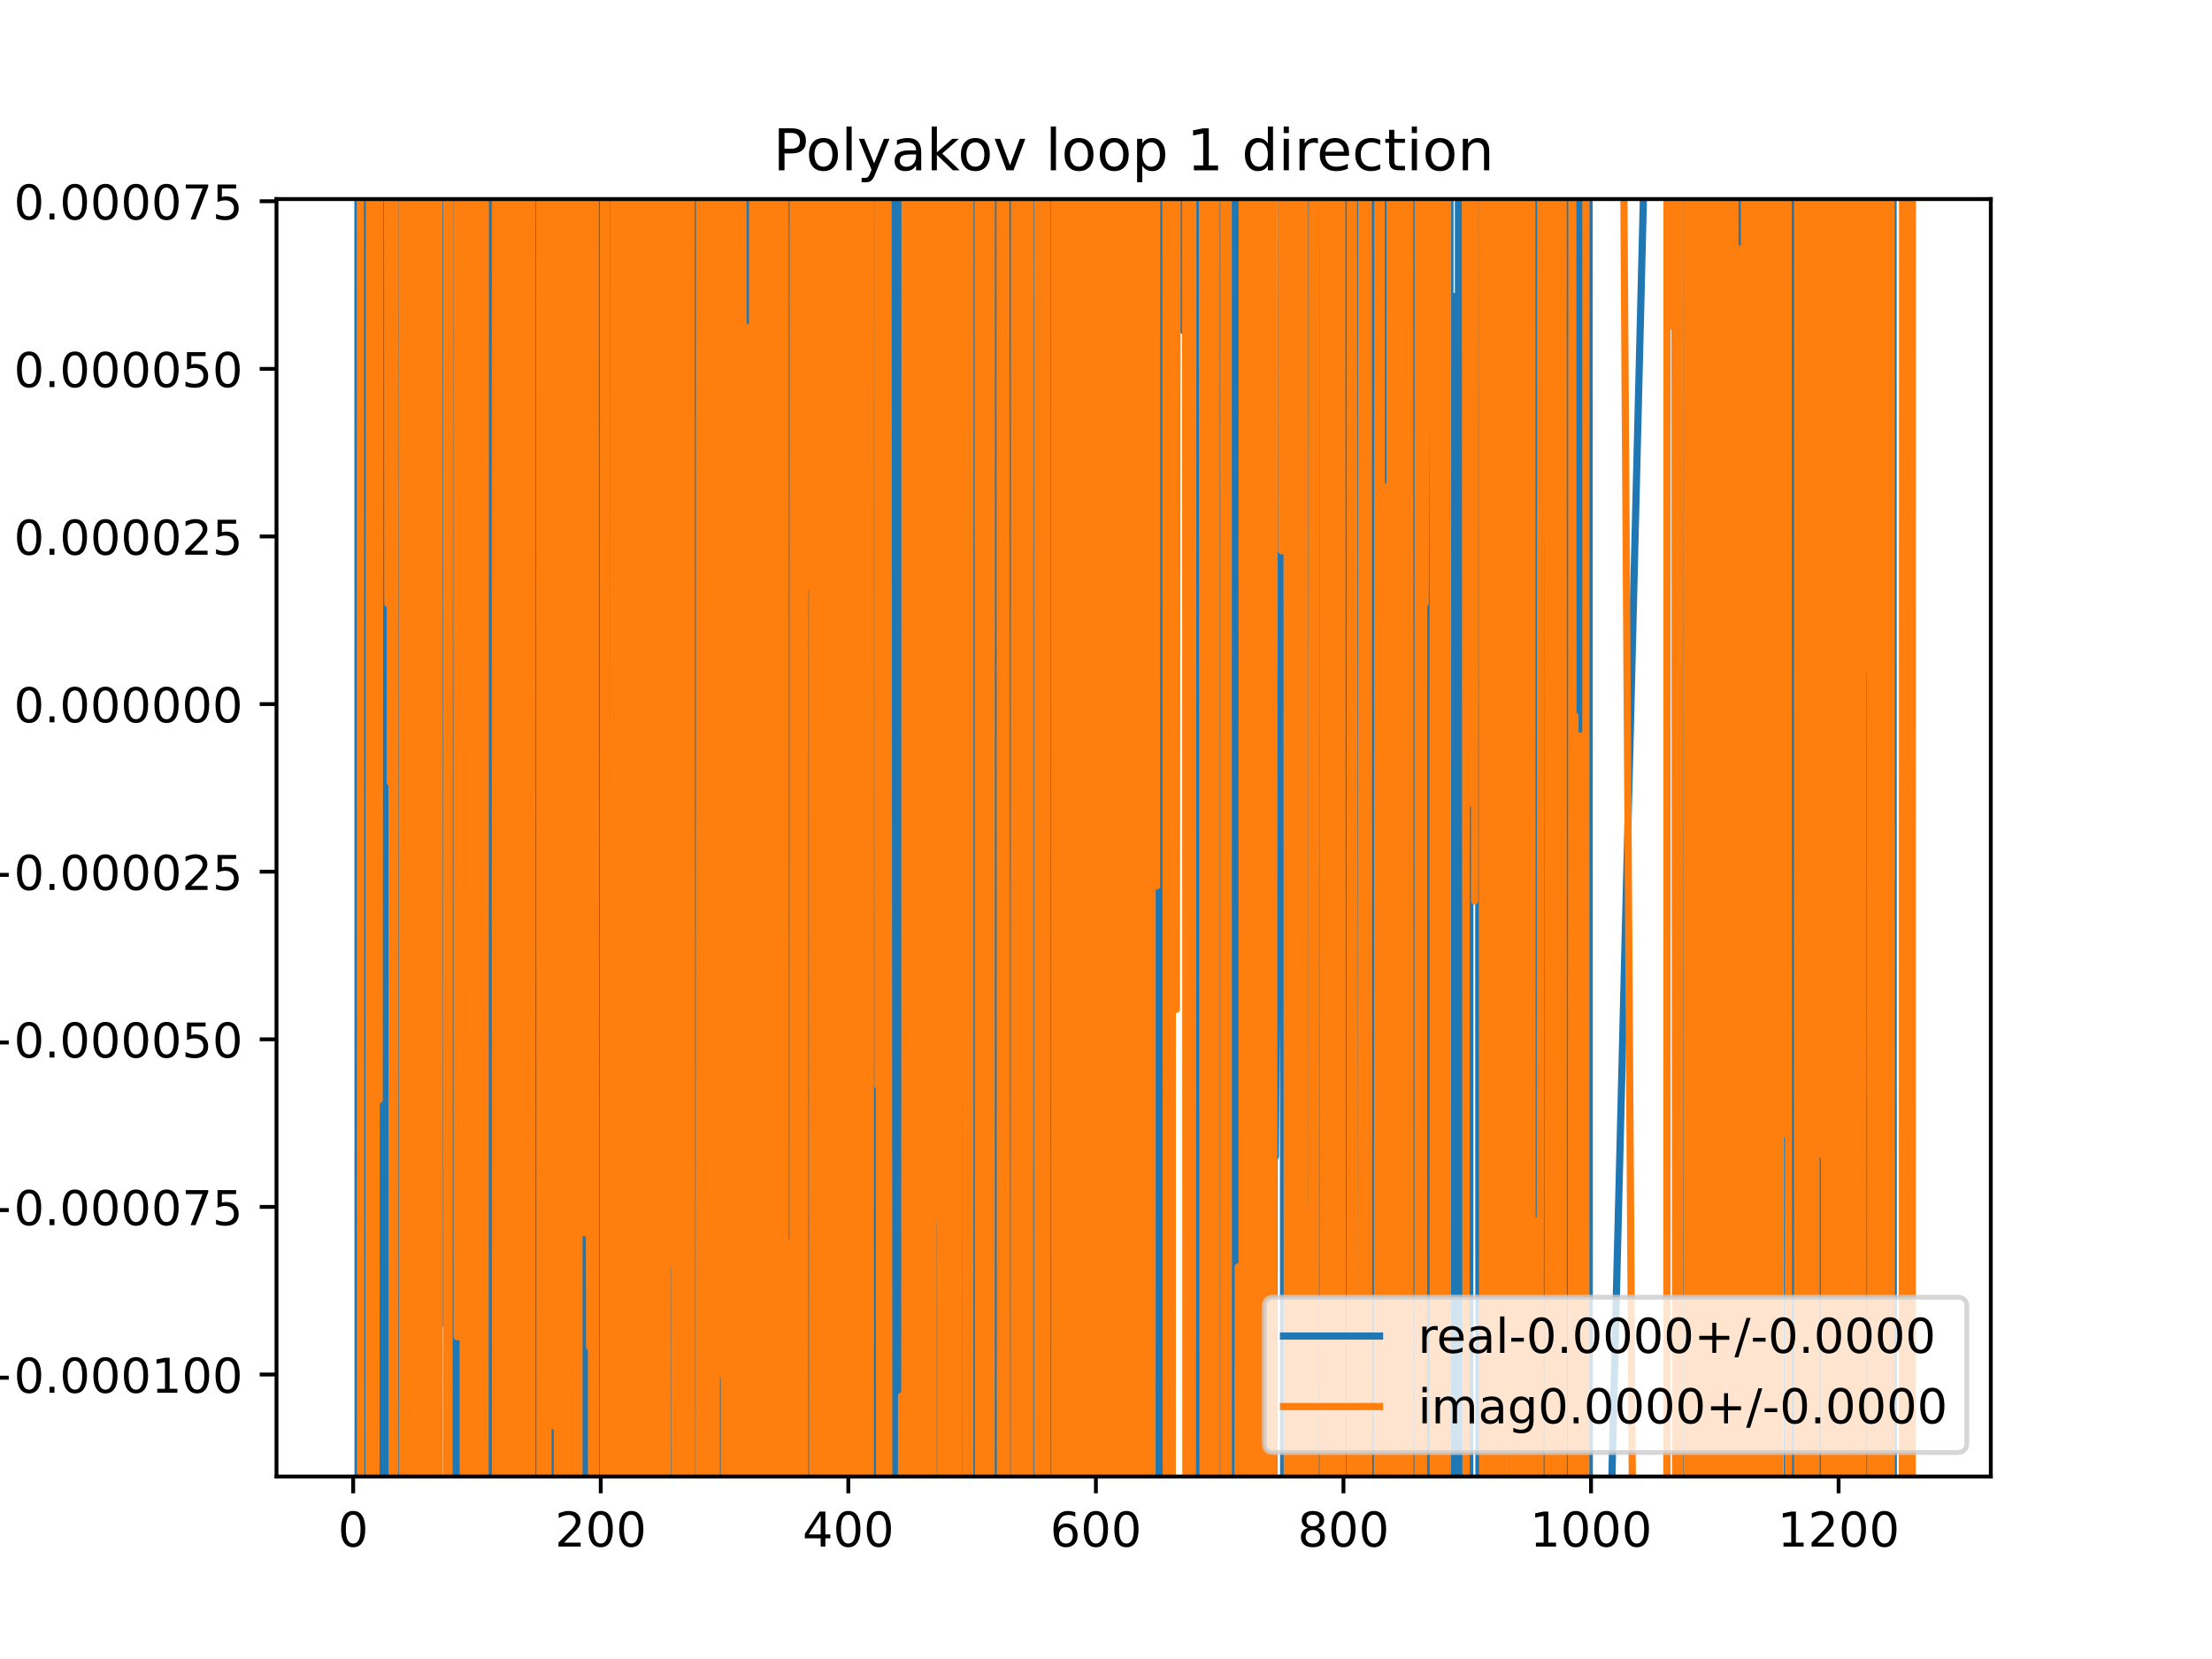 <?xml version="1.0" encoding="utf-8" standalone="no"?>
<!DOCTYPE svg PUBLIC "-//W3C//DTD SVG 1.1//EN"
  "http://www.w3.org/Graphics/SVG/1.1/DTD/svg11.dtd">
<!-- Created with matplotlib (https://matplotlib.org/) -->
<svg height="345.6pt" version="1.1" viewBox="0 0 460.8 345.6" width="460.8pt" xmlns="http://www.w3.org/2000/svg" xmlns:xlink="http://www.w3.org/1999/xlink">
 <defs>
  <style type="text/css">
*{stroke-linecap:butt;stroke-linejoin:round;}
  </style>
 </defs>
 <g id="figure_1">
  <g id="patch_1">
   <path d="M 0 345.6 
L 460.8 345.6 
L 460.8 0 
L 0 0 
z
" style="fill:#ffffff;"/>
  </g>
  <g id="axes_1">
   <g id="patch_2">
    <path d="M 57.6 307.584 
L 414.72 307.584 
L 414.72 41.472 
L 57.6 41.472 
z
" style="fill:#ffffff;"/>
   </g>
   <g id="matplotlib.axis_1">
    <g id="xtick_1">
     <g id="line2d_1">
      <defs>
       <path d="M 0 0 
L 0 3.5 
" id="m9f1a952604" style="stroke:#000000;stroke-width:0.8;"/>
      </defs>
      <g>
       <use style="stroke:#000000;stroke-width:0.8;" x="73.575" xlink:href="#m9f1a952604" y="307.584"/>
      </g>
     </g>
     <g id="text_1">
      <!-- 0 -->
      <defs>
       <path d="M 31.781 66.406 
Q 24.172 66.406 20.328 58.906 
Q 16.5 51.422 16.5 36.375 
Q 16.5 21.391 20.328 13.891 
Q 24.172 6.391 31.781 6.391 
Q 39.453 6.391 43.281 13.891 
Q 47.125 21.391 47.125 36.375 
Q 47.125 51.422 43.281 58.906 
Q 39.453 66.406 31.781 66.406 
z
M 31.781 74.219 
Q 44.047 74.219 50.516 64.516 
Q 56.984 54.828 56.984 36.375 
Q 56.984 17.969 50.516 8.266 
Q 44.047 -1.422 31.781 -1.422 
Q 19.531 -1.422 13.062 8.266 
Q 6.594 17.969 6.594 36.375 
Q 6.594 54.828 13.062 64.516 
Q 19.531 74.219 31.781 74.219 
z
" id="DejaVuSans-48"/>
      </defs>
      <g transform="translate(70.394 322.182)scale(0.1 -0.1)">
       <use xlink:href="#DejaVuSans-48"/>
      </g>
     </g>
    </g>
    <g id="xtick_2">
     <g id="line2d_2">
      <g>
       <use style="stroke:#000000;stroke-width:0.8;" x="125.148" xlink:href="#m9f1a952604" y="307.584"/>
      </g>
     </g>
     <g id="text_2">
      <!-- 200 -->
      <defs>
       <path d="M 19.188 8.297 
L 53.609 8.297 
L 53.609 0 
L 7.328 0 
L 7.328 8.297 
Q 12.938 14.109 22.625 23.891 
Q 32.328 33.688 34.812 36.531 
Q 39.547 41.844 41.422 45.531 
Q 43.312 49.219 43.312 52.781 
Q 43.312 58.594 39.234 62.25 
Q 35.156 65.922 28.609 65.922 
Q 23.969 65.922 18.812 64.312 
Q 13.672 62.703 7.812 59.422 
L 7.812 69.391 
Q 13.766 71.781 18.938 73 
Q 24.125 74.219 28.422 74.219 
Q 39.75 74.219 46.484 68.547 
Q 53.219 62.891 53.219 53.422 
Q 53.219 48.922 51.531 44.891 
Q 49.859 40.875 45.406 35.406 
Q 44.188 33.984 37.641 27.219 
Q 31.109 20.453 19.188 8.297 
z
" id="DejaVuSans-50"/>
      </defs>
      <g transform="translate(115.605 322.182)scale(0.1 -0.1)">
       <use xlink:href="#DejaVuSans-50"/>
       <use x="63.623" xlink:href="#DejaVuSans-48"/>
       <use x="127.246" xlink:href="#DejaVuSans-48"/>
      </g>
     </g>
    </g>
    <g id="xtick_3">
     <g id="line2d_3">
      <g>
       <use style="stroke:#000000;stroke-width:0.8;" x="176.722" xlink:href="#m9f1a952604" y="307.584"/>
      </g>
     </g>
     <g id="text_3">
      <!-- 400 -->
      <defs>
       <path d="M 37.797 64.312 
L 12.891 25.391 
L 37.797 25.391 
z
M 35.203 72.906 
L 47.609 72.906 
L 47.609 25.391 
L 58.016 25.391 
L 58.016 17.188 
L 47.609 17.188 
L 47.609 0 
L 37.797 0 
L 37.797 17.188 
L 4.891 17.188 
L 4.891 26.703 
z
" id="DejaVuSans-52"/>
      </defs>
      <g transform="translate(167.178 322.182)scale(0.1 -0.1)">
       <use xlink:href="#DejaVuSans-52"/>
       <use x="63.623" xlink:href="#DejaVuSans-48"/>
       <use x="127.246" xlink:href="#DejaVuSans-48"/>
      </g>
     </g>
    </g>
    <g id="xtick_4">
     <g id="line2d_4">
      <g>
       <use style="stroke:#000000;stroke-width:0.8;" x="228.295" xlink:href="#m9f1a952604" y="307.584"/>
      </g>
     </g>
     <g id="text_4">
      <!-- 600 -->
      <defs>
       <path d="M 33.016 40.375 
Q 26.375 40.375 22.484 35.828 
Q 18.609 31.297 18.609 23.391 
Q 18.609 15.531 22.484 10.953 
Q 26.375 6.391 33.016 6.391 
Q 39.656 6.391 43.531 10.953 
Q 47.406 15.531 47.406 23.391 
Q 47.406 31.297 43.531 35.828 
Q 39.656 40.375 33.016 40.375 
z
M 52.594 71.297 
L 52.594 62.312 
Q 48.875 64.062 45.094 64.984 
Q 41.312 65.922 37.594 65.922 
Q 27.828 65.922 22.672 59.328 
Q 17.531 52.734 16.797 39.406 
Q 19.672 43.656 24.016 45.922 
Q 28.375 48.188 33.594 48.188 
Q 44.578 48.188 50.953 41.516 
Q 57.328 34.859 57.328 23.391 
Q 57.328 12.156 50.688 5.359 
Q 44.047 -1.422 33.016 -1.422 
Q 20.359 -1.422 13.672 8.266 
Q 6.984 17.969 6.984 36.375 
Q 6.984 53.656 15.188 63.938 
Q 23.391 74.219 37.203 74.219 
Q 40.922 74.219 44.703 73.484 
Q 48.484 72.75 52.594 71.297 
z
" id="DejaVuSans-54"/>
      </defs>
      <g transform="translate(218.751 322.182)scale(0.1 -0.1)">
       <use xlink:href="#DejaVuSans-54"/>
       <use x="63.623" xlink:href="#DejaVuSans-48"/>
       <use x="127.246" xlink:href="#DejaVuSans-48"/>
      </g>
     </g>
    </g>
    <g id="xtick_5">
     <g id="line2d_5">
      <g>
       <use style="stroke:#000000;stroke-width:0.8;" x="279.868" xlink:href="#m9f1a952604" y="307.584"/>
      </g>
     </g>
     <g id="text_5">
      <!-- 800 -->
      <defs>
       <path d="M 31.781 34.625 
Q 24.75 34.625 20.719 30.859 
Q 16.703 27.094 16.703 20.516 
Q 16.703 13.922 20.719 10.156 
Q 24.75 6.391 31.781 6.391 
Q 38.812 6.391 42.859 10.172 
Q 46.922 13.969 46.922 20.516 
Q 46.922 27.094 42.891 30.859 
Q 38.875 34.625 31.781 34.625 
z
M 21.922 38.812 
Q 15.578 40.375 12.031 44.719 
Q 8.5 49.078 8.5 55.328 
Q 8.5 64.062 14.719 69.141 
Q 20.953 74.219 31.781 74.219 
Q 42.672 74.219 48.875 69.141 
Q 55.078 64.062 55.078 55.328 
Q 55.078 49.078 51.531 44.719 
Q 48 40.375 41.703 38.812 
Q 48.828 37.156 52.797 32.312 
Q 56.781 27.484 56.781 20.516 
Q 56.781 9.906 50.312 4.234 
Q 43.844 -1.422 31.781 -1.422 
Q 19.734 -1.422 13.25 4.234 
Q 6.781 9.906 6.781 20.516 
Q 6.781 27.484 10.781 32.312 
Q 14.797 37.156 21.922 38.812 
z
M 18.312 54.391 
Q 18.312 48.734 21.844 45.562 
Q 25.391 42.391 31.781 42.391 
Q 38.141 42.391 41.719 45.562 
Q 45.312 48.734 45.312 54.391 
Q 45.312 60.062 41.719 63.234 
Q 38.141 66.406 31.781 66.406 
Q 25.391 66.406 21.844 63.234 
Q 18.312 60.062 18.312 54.391 
z
" id="DejaVuSans-56"/>
      </defs>
      <g transform="translate(270.325 322.182)scale(0.1 -0.1)">
       <use xlink:href="#DejaVuSans-56"/>
       <use x="63.623" xlink:href="#DejaVuSans-48"/>
       <use x="127.246" xlink:href="#DejaVuSans-48"/>
      </g>
     </g>
    </g>
    <g id="xtick_6">
     <g id="line2d_6">
      <g>
       <use style="stroke:#000000;stroke-width:0.8;" x="331.442" xlink:href="#m9f1a952604" y="307.584"/>
      </g>
     </g>
     <g id="text_6">
      <!-- 1000 -->
      <defs>
       <path d="M 12.406 8.297 
L 28.516 8.297 
L 28.516 63.922 
L 10.984 60.406 
L 10.984 69.391 
L 28.422 72.906 
L 38.281 72.906 
L 38.281 8.297 
L 54.391 8.297 
L 54.391 0 
L 12.406 0 
z
" id="DejaVuSans-49"/>
      </defs>
      <g transform="translate(318.717 322.182)scale(0.1 -0.1)">
       <use xlink:href="#DejaVuSans-49"/>
       <use x="63.623" xlink:href="#DejaVuSans-48"/>
       <use x="127.246" xlink:href="#DejaVuSans-48"/>
       <use x="190.869" xlink:href="#DejaVuSans-48"/>
      </g>
     </g>
    </g>
    <g id="xtick_7">
     <g id="line2d_7">
      <g>
       <use style="stroke:#000000;stroke-width:0.8;" x="383.015" xlink:href="#m9f1a952604" y="307.584"/>
      </g>
     </g>
     <g id="text_7">
      <!-- 1200 -->
      <g transform="translate(370.29 322.182)scale(0.1 -0.1)">
       <use xlink:href="#DejaVuSans-49"/>
       <use x="63.623" xlink:href="#DejaVuSans-50"/>
       <use x="127.246" xlink:href="#DejaVuSans-48"/>
       <use x="190.869" xlink:href="#DejaVuSans-48"/>
      </g>
     </g>
    </g>
   </g>
   <g id="matplotlib.axis_2">
    <g id="ytick_1">
     <g id="line2d_8">
      <defs>
       <path d="M 0 0 
L -3.5 0 
" id="m95acf69214" style="stroke:#000000;stroke-width:0.8;"/>
      </defs>
      <g>
       <use style="stroke:#000000;stroke-width:0.8;" x="57.6" xlink:href="#m95acf69214" y="286.335"/>
      </g>
     </g>
     <g id="text_8">
      <!-- −0.000100 -->
      <defs>
       <path d="M 10.594 35.5 
L 73.188 35.5 
L 73.188 27.203 
L 10.594 27.203 
z
" id="DejaVuSans-8722"/>
       <path d="M 10.688 12.406 
L 21 12.406 
L 21 0 
L 10.688 0 
z
" id="DejaVuSans-46"/>
      </defs>
      <g transform="translate(-5.495 290.134)scale(0.1 -0.1)">
       <use xlink:href="#DejaVuSans-8722"/>
       <use x="83.789" xlink:href="#DejaVuSans-48"/>
       <use x="147.412" xlink:href="#DejaVuSans-46"/>
       <use x="179.199" xlink:href="#DejaVuSans-48"/>
       <use x="242.822" xlink:href="#DejaVuSans-48"/>
       <use x="306.445" xlink:href="#DejaVuSans-48"/>
       <use x="370.068" xlink:href="#DejaVuSans-49"/>
       <use x="433.691" xlink:href="#DejaVuSans-48"/>
       <use x="497.314" xlink:href="#DejaVuSans-48"/>
      </g>
     </g>
    </g>
    <g id="ytick_2">
     <g id="line2d_9">
      <g>
       <use style="stroke:#000000;stroke-width:0.8;" x="57.6" xlink:href="#m95acf69214" y="251.419"/>
      </g>
     </g>
     <g id="text_9">
      <!-- −0.000075 -->
      <defs>
       <path d="M 8.203 72.906 
L 55.078 72.906 
L 55.078 68.703 
L 28.609 0 
L 18.312 0 
L 43.219 64.594 
L 8.203 64.594 
z
" id="DejaVuSans-55"/>
       <path d="M 10.797 72.906 
L 49.516 72.906 
L 49.516 64.594 
L 19.828 64.594 
L 19.828 46.734 
Q 21.969 47.469 24.109 47.828 
Q 26.266 48.188 28.422 48.188 
Q 40.625 48.188 47.75 41.5 
Q 54.891 34.812 54.891 23.391 
Q 54.891 11.625 47.562 5.094 
Q 40.234 -1.422 26.906 -1.422 
Q 22.312 -1.422 17.547 -0.641 
Q 12.797 0.141 7.719 1.703 
L 7.719 11.625 
Q 12.109 9.234 16.797 8.062 
Q 21.484 6.891 26.703 6.891 
Q 35.156 6.891 40.078 11.328 
Q 45.016 15.766 45.016 23.391 
Q 45.016 31 40.078 35.438 
Q 35.156 39.891 26.703 39.891 
Q 22.75 39.891 18.812 39.016 
Q 14.891 38.141 10.797 36.281 
z
" id="DejaVuSans-53"/>
      </defs>
      <g transform="translate(-5.495 255.218)scale(0.1 -0.1)">
       <use xlink:href="#DejaVuSans-8722"/>
       <use x="83.789" xlink:href="#DejaVuSans-48"/>
       <use x="147.412" xlink:href="#DejaVuSans-46"/>
       <use x="179.199" xlink:href="#DejaVuSans-48"/>
       <use x="242.822" xlink:href="#DejaVuSans-48"/>
       <use x="306.445" xlink:href="#DejaVuSans-48"/>
       <use x="370.068" xlink:href="#DejaVuSans-48"/>
       <use x="433.691" xlink:href="#DejaVuSans-55"/>
       <use x="497.314" xlink:href="#DejaVuSans-53"/>
      </g>
     </g>
    </g>
    <g id="ytick_3">
     <g id="line2d_10">
      <g>
       <use style="stroke:#000000;stroke-width:0.8;" x="57.6" xlink:href="#m95acf69214" y="216.503"/>
      </g>
     </g>
     <g id="text_10">
      <!-- −0.000050 -->
      <g transform="translate(-5.495 220.303)scale(0.1 -0.1)">
       <use xlink:href="#DejaVuSans-8722"/>
       <use x="83.789" xlink:href="#DejaVuSans-48"/>
       <use x="147.412" xlink:href="#DejaVuSans-46"/>
       <use x="179.199" xlink:href="#DejaVuSans-48"/>
       <use x="242.822" xlink:href="#DejaVuSans-48"/>
       <use x="306.445" xlink:href="#DejaVuSans-48"/>
       <use x="370.068" xlink:href="#DejaVuSans-48"/>
       <use x="433.691" xlink:href="#DejaVuSans-53"/>
       <use x="497.314" xlink:href="#DejaVuSans-48"/>
      </g>
     </g>
    </g>
    <g id="ytick_4">
     <g id="line2d_11">
      <g>
       <use style="stroke:#000000;stroke-width:0.8;" x="57.6" xlink:href="#m95acf69214" y="181.588"/>
      </g>
     </g>
     <g id="text_11">
      <!-- −0.000025 -->
      <g transform="translate(-5.495 185.387)scale(0.1 -0.1)">
       <use xlink:href="#DejaVuSans-8722"/>
       <use x="83.789" xlink:href="#DejaVuSans-48"/>
       <use x="147.412" xlink:href="#DejaVuSans-46"/>
       <use x="179.199" xlink:href="#DejaVuSans-48"/>
       <use x="242.822" xlink:href="#DejaVuSans-48"/>
       <use x="306.445" xlink:href="#DejaVuSans-48"/>
       <use x="370.068" xlink:href="#DejaVuSans-48"/>
       <use x="433.691" xlink:href="#DejaVuSans-50"/>
       <use x="497.314" xlink:href="#DejaVuSans-53"/>
      </g>
     </g>
    </g>
    <g id="ytick_5">
     <g id="line2d_12">
      <g>
       <use style="stroke:#000000;stroke-width:0.8;" x="57.6" xlink:href="#m95acf69214" y="146.672"/>
      </g>
     </g>
     <g id="text_12">
      <!-- 0.000000 -->
      <g transform="translate(2.884 150.471)scale(0.1 -0.1)">
       <use xlink:href="#DejaVuSans-48"/>
       <use x="63.623" xlink:href="#DejaVuSans-46"/>
       <use x="95.41" xlink:href="#DejaVuSans-48"/>
       <use x="159.033" xlink:href="#DejaVuSans-48"/>
       <use x="222.656" xlink:href="#DejaVuSans-48"/>
       <use x="286.279" xlink:href="#DejaVuSans-48"/>
       <use x="349.902" xlink:href="#DejaVuSans-48"/>
       <use x="413.525" xlink:href="#DejaVuSans-48"/>
      </g>
     </g>
    </g>
    <g id="ytick_6">
     <g id="line2d_13">
      <g>
       <use style="stroke:#000000;stroke-width:0.8;" x="57.6" xlink:href="#m95acf69214" y="111.757"/>
      </g>
     </g>
     <g id="text_13">
      <!-- 0.000025 -->
      <g transform="translate(2.884 115.556)scale(0.1 -0.1)">
       <use xlink:href="#DejaVuSans-48"/>
       <use x="63.623" xlink:href="#DejaVuSans-46"/>
       <use x="95.41" xlink:href="#DejaVuSans-48"/>
       <use x="159.033" xlink:href="#DejaVuSans-48"/>
       <use x="222.656" xlink:href="#DejaVuSans-48"/>
       <use x="286.279" xlink:href="#DejaVuSans-48"/>
       <use x="349.902" xlink:href="#DejaVuSans-50"/>
       <use x="413.525" xlink:href="#DejaVuSans-53"/>
      </g>
     </g>
    </g>
    <g id="ytick_7">
     <g id="line2d_14">
      <g>
       <use style="stroke:#000000;stroke-width:0.8;" x="57.6" xlink:href="#m95acf69214" y="76.841"/>
      </g>
     </g>
     <g id="text_14">
      <!-- 0.000050 -->
      <g transform="translate(2.884 80.64)scale(0.1 -0.1)">
       <use xlink:href="#DejaVuSans-48"/>
       <use x="63.623" xlink:href="#DejaVuSans-46"/>
       <use x="95.41" xlink:href="#DejaVuSans-48"/>
       <use x="159.033" xlink:href="#DejaVuSans-48"/>
       <use x="222.656" xlink:href="#DejaVuSans-48"/>
       <use x="286.279" xlink:href="#DejaVuSans-48"/>
       <use x="349.902" xlink:href="#DejaVuSans-53"/>
       <use x="413.525" xlink:href="#DejaVuSans-48"/>
      </g>
     </g>
    </g>
    <g id="ytick_8">
     <g id="line2d_15">
      <g>
       <use style="stroke:#000000;stroke-width:0.8;" x="57.6" xlink:href="#m95acf69214" y="41.925"/>
      </g>
     </g>
     <g id="text_15">
      <!-- 0.000075 -->
      <g transform="translate(2.884 45.725)scale(0.1 -0.1)">
       <use xlink:href="#DejaVuSans-48"/>
       <use x="63.623" xlink:href="#DejaVuSans-46"/>
       <use x="95.41" xlink:href="#DejaVuSans-48"/>
       <use x="159.033" xlink:href="#DejaVuSans-48"/>
       <use x="222.656" xlink:href="#DejaVuSans-48"/>
       <use x="286.279" xlink:href="#DejaVuSans-48"/>
       <use x="349.902" xlink:href="#DejaVuSans-55"/>
       <use x="413.525" xlink:href="#DejaVuSans-53"/>
      </g>
     </g>
    </g>
   </g>
   <g id="line2d_16">
    <path clip-path="url(#p86da4a4563)" d="M 74.563 -1 
L 74.606 344.171 
L 74.768 -1 
M 75.073 -1 
L 75.122 47.134 
L 75.131 -1 
M 76.5 -1 
L 76.545 346.6 
M 76.9 346.6 
L 76.927 237.35 
L 77.185 60.032 
L 77.443 60.032 
L 77.511 346.6 
M 78.333 346.6 
L 78.376 -1 
M 79.431 -1 
L 79.57 346.6 
M 80.016 346.6 
L 80.168 -1 
M 80.364 -1 
L 80.478 346.6 
M 80.645 346.6 
L 80.795 94.434 
L 81.053 29.021 
L 81.152 346.6 
M 82.264 346.6 
L 82.342 137.727 
L 82.38 346.6 
M 83 346.6 
L 83.04 -1 
M 83.246 -1 
L 83.315 346.6 
M 83.427 346.6 
L 83.489 -1 
M 83.718 -1 
L 83.755 346.6 
M 85.343 346.6 
L 85.405 -1 
M 85.789 -1 
L 85.958 346.6 
M 86.61 346.6 
L 86.638 -1 
M 86.874 -1 
L 86.922 346.6 
M 87.376 346.6 
L 87.5 91.659 
L 87.758 62.278 
L 87.937 346.6 
M 88.16 346.6 
L 88.531 42.155 
L 88.598 346.6 
M 89.668 346.6 
L 89.702 -1 
M 89.917 -1 
L 89.945 346.6 
M 90.598 346.6 
L 90.644 -1 
M 91.086 -1 
L 91.11 163.957 
L 91.368 163.957 
L 91.626 185.731 
L 91.655 -1 
M 92.318 -1 
L 92.399 275.743 
L 92.489 -1 
M 93.274 -1 
L 93.317 346.6 
M 93.609 346.6 
L 93.676 -1 
M 94.645 -1 
L 94.755 346.6 
M 95.032 346.6 
L 95.093 -1 
M 95.646 -1 
L 95.711 346.6 
M 95.902 346.6 
L 96.009 190.015 
L 96.267 190.015 
L 96.331 -1 
M 97.366 -1 
L 97.442 346.6 
M 97.681 346.6 
L 97.763 -1 
M 98.111 -1 
L 98.138 346.6 
M 99.193 346.6 
L 99.251 -1 
M 100.12 -1 
L 100.135 38.776 
L 100.135 38.776 
L 100.393 38.776 
L 100.393 38.776 
L 100.409 -1 
M 101.824 -1 
L 101.937 346.6 
M 102.851 346.6 
L 102.877 -1 
M 103.306 -1 
L 103.338 346.6 
M 103.894 346.6 
L 103.926 -1 
M 105.76 -1 
L 105.808 294.799 
L 105.808 294.799 
L 106.324 294.799 
L 106.324 294.799 
L 106.352 346.6 
M 107.708 346.6 
L 107.804 -1 
M 108.221 -1 
L 108.276 346.6 
M 108.602 346.6 
L 108.679 -1 
M 109.287 -1 
L 109.34 346.6 
M 109.564 346.6 
L 109.661 -1 
M 110.02 -1 
L 110.061 346.6 
M 111.362 346.6 
L 111.408 -1 
M 112.898 -1 
L 112.93 346.6 
M 113.341 346.6 
L 113.492 -1 
M 114.391 -1 
L 114.48 346.6 
M 114.885 346.6 
L 114.932 -1 
M 115.241 -1 
L 115.285 346.6 
M 115.618 346.6 
L 115.688 -1 
M 116.176 -1 
L 116.245 346.6 
M 116.743 346.6 
L 116.796 -1 
M 117.269 -1 
L 117.304 346.6 
M 117.826 346.6 
L 117.928 241.862 
L 118.186 241.862 
L 118.444 209.19 
L 118.489 346.6 
M 119.165 346.6 
L 119.238 -1 
M 120.658 -1 
L 120.721 346.6 
M 121.422 346.6 
L 121.48 -1 
M 121.814 -1 
L 121.893 346.6 
M 122.226 346.6 
L 122.31 -1 
M 122.313 -1 
L 122.385 346.6 
M 122.943 346.6 
L 123.085 48.769 
L 123.343 89.691 
L 123.475 -1 
M 123.902 -1 
L 124.076 346.6 
M 124.402 346.6 
L 124.52 -1 
M 125.203 -1 
L 125.317 346.6 
M 125.524 346.6 
L 125.664 25.771 
L 125.708 346.6 
M 126.403 346.6 
L 126.438 110.474 
L 126.953 110.474 
L 127.211 160.532 
L 127.303 -1 
M 127.757 -1 
L 127.793 346.6 
M 128.354 346.6 
L 128.453 -1 
M 129.074 -1 
L 129.127 346.6 
M 129.41 346.6 
L 129.458 -1 
M 129.908 -1 
L 129.986 346.6 
M 130.479 346.6 
L 130.615 -1 
M 130.96 -1 
L 131.05 346.6 
M 131.311 346.6 
L 131.337 334.146 
L 131.595 97.859 
L 131.853 97.859 
L 131.888 -1 
M 132.197 -1 
L 132.245 346.6 
M 132.58 346.6 
L 132.677 -1 
M 132.98 -1 
L 133.035 346.6 
M 133.356 346.6 
L 133.428 -1 
M 134.427 -1 
L 134.54 346.6 
M 134.757 346.6 
L 134.811 -1 
M 135.07 -1 
L 135.118 346.6 
M 135.601 346.6 
L 135.721 106.124 
L 135.979 106.124 
L 136.018 -1 
M 136.612 -1 
L 136.64 346.6 
M 137.184 346.6 
L 137.229 -1 
M 138.063 -1 
L 138.111 346.6 
M 140.041 346.6 
L 140.111 -1 
M 141.776 -1 
L 141.87 346.6 
M 141.931 346.6 
L 141.984 -1 
M 143.159 -1 
L 143.199 303.199 
L 143.457 288.323 
L 143.715 288.323 
L 143.739 346.6 
M 144.087 346.6 
L 144.157 -1 
M 145.567 -1 
L 145.678 346.6 
M 145.943 346.6 
L 146.082 -1 
M 146.624 -1 
L 146.691 346.6 
M 146.933 346.6 
L 147.003 -1 
M 147.157 -1 
L 147.256 346.6 
M 148.498 346.6 
L 148.613 -1 
M 148.615 -1 
L 148.703 346.6 
M 150.312 346.6 
L 150.365 -1 
M 150.466 -1 
L 150.512 346.6 
M 150.85 346.6 
L 150.898 -1 
M 151.047 -1 
L 151.191 346.6 
M 151.194 346.6 
L 151.342 -1 
M 151.498 -1 
L 151.563 346.6 
M 151.795 346.6 
L 151.833 -1 
M 152.093 -1 
L 152.129 346.6 
M 152.934 346.6 
L 152.994 -1 
M 153.566 -1 
L 153.621 346.6 
M 153.968 346.6 
L 154.044 -1 
M 154.522 -1 
L 154.545 88.2 
L 154.576 -1 
M 155.199 -1 
L 155.292 346.6 
M 155.641 346.6 
L 155.746 -1 
M 156.611 -1 
L 156.884 346.6 
M 157.536 346.6 
L 157.612 -1 
M 157.663 -1 
L 157.727 346.6 
M 159.313 346.6 
L 159.365 -1 
M 159.814 -1 
L 159.96 346.6 
M 159.961 346.6 
L 160.157 -1 
M 160.254 -1 
L 160.368 346.6 
M 160.539 346.6 
L 160.605 -1 
M 160.925 -1 
L 160.992 235.886 
L 161.065 -1 
M 161.406 -1 
L 161.497 346.6 
M 161.532 346.6 
L 161.743 -1 
M 161.798 -1 
L 162.023 251.592 
L 162.281 251.592 
L 162.303 346.6 
M 162.769 346.6 
L 162.854 -1 
M 163.261 -1 
L 163.313 195.429 
L 163.364 -1 
M 163.649 -1 
L 163.684 346.6 
M 164.734 346.6 
L 164.809 -1 
M 164.914 -1 
L 164.996 346.6 
M 165.313 346.6 
L 165.416 -1 
M 166.318 -1 
L 166.406 346.6 
M 166.409 346.6 
L 166.535 -1 
M 167.176 -1 
L 167.181 19.179 
L 167.218 -1 
M 168.071 -1 
L 168.108 346.6 
M 168.526 346.6 
L 168.581 -1 
M 169.098 -1 
L 169.14 346.6 
M 169.355 346.6 
L 169.401 -1 
M 169.619 -1 
L 169.672 346.6 
M 170.078 346.6 
L 170.116 -1 
M 170.971 -1 
L 171.094 346.6 
M 172.222 346.6 
L 172.294 -1 
M 173.244 -1 
L 173.369 142.549 
L 173.627 142.549 
L 173.693 -1 
M 174.718 -1 
L 174.757 346.6 
M 175.489 346.6 
L 175.518 -1 
M 175.864 -1 
L 175.894 346.6 
M 176.622 346.6 
L 176.657 -1 
M 177.445 -1 
L 177.495 32.621 
L 177.753 32.621 
L 177.761 -1 
M 178.903 -1 
L 178.993 346.6 
M 179.088 346.6 
L 179.17 -1 
M 179.596 -1 
L 179.69 346.6 
M 180.263 346.6 
L 180.377 -1 
M 181.791 -1 
L 181.879 171.984 
L 182.395 171.984 
L 182.542 346.6 
M 183.478 346.6 
L 183.51 -1 
M 184.047 -1 
L 184.066 346.6 
M 184.891 346.6 
L 184.922 -1 
M 185.113 -1 
L 185.199 346.6 
M 185.671 346.6 
L 185.747 144.693 
L 185.784 346.6 
M 186.164 346.6 
L 186.211 -1 
M 186.589 -1 
L 186.652 346.6 
M 187.209 346.6 
L 187.294 -1 
M 187.652 -1 
L 187.726 346.6 
M 188.687 346.6 
L 188.721 -1 
M 189.521 -1 
L 189.615 238.527 
L 189.644 -1 
M 190.705 -1 
L 190.743 346.6 
M 191.577 346.6 
L 191.654 -1 
M 191.784 -1 
L 191.936 148.23 
L 191.999 346.6 
M 192.265 346.6 
L 192.306 -1 
M 193.3 -1 
L 193.339 346.6 
M 193.605 346.6 
L 193.639 -1 
M 194.217 -1 
L 194.257 187.963 
L 194.327 -1 
M 194.579 -1 
L 194.623 346.6 
M 195.128 346.6 
L 195.215 -1 
M 196.902 -1 
L 196.965 346.6 
M 197.175 346.6 
L 197.216 -1 
M 197.495 -1 
L 197.538 346.6 
M 198.222 346.6 
L 198.282 -1 
M 198.816 -1 
L 198.864 346.6 
M 198.921 346.6 
L 198.953 -1 
M 199.333 -1 
L 199.361 346.6 
M 200.147 346.6 
L 200.188 200.918 
L 200.445 200.918 
L 200.558 -1 
M 201.224 -1 
L 201.315 346.6 
M 201.763 346.6 
L 201.809 -1 
M 202.588 -1 
L 202.671 346.6 
M 202.822 346.6 
L 202.87 -1 
M 203.698 -1 
L 203.735 346.6 
M 203.976 346.6 
L 204.056 86.499 
L 204.313 86.499 
L 204.382 -1 
M 204.641 -1 
L 204.74 346.6 
M 205.154 346.6 
L 205.229 -1 
M 205.431 -1 
L 205.486 346.6 
M 205.742 346.6 
L 205.808 -1 
M 205.937 -1 
L 206.034 346.6 
M 206.199 346.6 
L 206.29 -1 
M 206.582 -1 
L 206.634 82.903 
L 206.654 -1 
M 207.077 -1 
L 207.141 346.6 
M 208.768 346.6 
L 208.811 -1 
M 209.09 -1 
L 209.131 346.6 
M 209.573 346.6 
L 209.729 15.154 
L 209.987 15.154 
L 210.244 195.67 
L 210.502 195.67 
L 210.52 346.6 
M 211.436 346.6 
L 211.481 -1 
M 211.904 -1 
L 211.962 346.6 
M 212.487 346.6 
L 212.565 157.394 
L 212.823 157.394 
L 213.081 45.714 
L 213.253 346.6 
M 213.676 346.6 
L 213.855 80.143 
L 214.112 272.854 
L 214.158 -1 
M 214.537 -1 
L 214.582 346.6 
M 215.53 346.6 
L 215.602 -1 
M 217.129 -1 
L 217.207 295.468 
L 217.465 292.905 
L 217.598 -1 
M 217.778 -1 
L 217.848 346.6 
M 218.199 346.6 
L 218.264 -1 
M 219.38 -1 
L 219.426 346.6 
M 219.642 346.6 
L 219.694 -1 
M 219.914 -1 
L 219.987 346.6 
M 220.09 346.6 
L 220.149 -1 
M 220.603 -1 
L 220.698 346.6 
M 221.468 346.6 
L 221.57 -1 
M 221.695 -1 
L 221.848 104.773 
L 221.892 346.6 
M 222.312 346.6 
L 222.364 44.746 
L 222.88 44.746 
L 222.92 -1 
M 223.472 -1 
L 223.523 346.6 
M 224.089 346.6 
L 224.147 -1 
M 224.703 -1 
L 224.772 346.6 
M 225.317 346.6 
L 225.364 -1 
M 226.179 -1 
L 226.227 346.6 
M 226.241 346.6 
L 226.322 -1 
M 227.184 -1 
L 227.254 346.6 
M 227.541 346.6 
L 227.661 -1 
M 228.836 -1 
L 228.898 346.6 
M 229.26 346.6 
L 229.327 9.678 
L 229.503 346.6 
M 229.898 346.6 
L 229.952 -1 
M 230.234 -1 
L 230.284 346.6 
M 230.586 346.6 
L 230.616 279.501 
L 230.639 346.6 
M 230.968 346.6 
L 231.015 -1 
M 232.089 -1 
L 232.122 346.6 
M 232.901 346.6 
L 232.937 158.237 
L 233.189 346.6 
M 234 346.6 
L 234.056 -1 
M 234.45 -1 
L 234.484 159.068 
L 234.598 -1 
M 234.83 -1 
L 234.98 346.6 
M 235.302 346.6 
L 235.515 136.868 
L 235.773 136.868 
L 235.836 -1 
M 236.069 -1 
L 236.1 346.6 
M 236.461 346.6 
L 236.49 -1 
M 236.643 -1 
L 236.69 346.6 
M 237.605 346.6 
L 237.649 -1 
M 238.005 -1 
L 238.044 346.6 
M 239.438 346.6 
L 239.485 -1 
M 239.81 -1 
L 239.862 346.6 
M 240.732 346.6 
L 240.778 -1 
M 241.046 -1 
L 241.08 346.6 
M 241.383 346.6 
L 241.445 -1 
M 241.707 -1 
L 241.899 346.6 
M 242.761 346.6 
L 242.837 -1 
M 243.657 -1 
L 243.727 346.6 
M 244.123 346.6 
L 244.283 14.1 
L 244.541 14.1 
L 244.577 -1 
M 245.23 -1 
L 245.314 43.685 
L 245.322 -1 
M 246.593 -1 
L 246.604 68.978 
L 246.861 68.978 
L 247.119 4.009 
L 247.246 346.6 
M 247.432 346.6 
L 247.485 -1 
M 247.807 -1 
L 247.868 346.6 
M 247.923 346.6 
L 247.997 -1 
M 248.567 -1 
L 248.694 346.6 
M 249.107 346.6 
L 249.176 -1 
M 250.52 -1 
L 250.571 346.6 
M 250.825 346.6 
L 250.856 -1 
M 251.363 -1 
L 251.417 346.6 
M 251.837 346.6 
L 251.875 -1 
M 252.256 -1 
L 252.277 113.253 
L 252.486 346.6 
M 253.164 346.6 
L 253.3 -1 
M 253.629 -1 
L 253.672 346.6 
M 254.286 346.6 
L 254.4 -1 
M 255.801 -1 
L 255.829 346.6 
M 256.972 346.6 
L 256.999 -1 
M 257.881 -1 
L 257.91 346.6 
M 258.272 346.6 
L 258.319 -1 
M 258.797 -1 
L 258.844 346.6 
M 259.193 346.6 
L 259.276 -1 
M 260.292 -1 
L 260.368 346.6 
M 260.673 346.6 
L 260.742 -1 
M 261.196 -1 
L 261.245 346.6 
M 261.42 346.6 
L 261.521 -1 
M 262.412 -1 
L 262.456 346.6 
M 262.753 346.6 
L 262.806 -1 
M 263.347 -1 
L 263.365 105.003 
L 263.522 -1 
M 263.636 -1 
L 263.703 346.6 
M 264.318 346.6 
L 264.365 -1 
M 264.418 -1 
L 264.452 346.6 
M 265.34 346.6 
L 265.428 240.945 
L 265.686 240.945 
L 265.944 200.789 
L 266.717 200.789 
L 266.88 -1 
M 267.282 -1 
L 267.428 346.6 
M 267.895 346.6 
L 267.952 -1 
M 268.309 -1 
L 268.376 346.6 
M 268.893 346.6 
L 268.922 -1 
M 270.195 -1 
L 270.327 345.294 
L 270.438 -1 
M 270.953 -1 
L 270.993 346.6 
M 271.469 346.6 
L 271.511 -1 
M 272.255 -1 
L 272.295 346.6 
M 273.661 346.6 
L 273.68 309.95 
L 273.938 77.946 
L 273.985 346.6 
M 275.168 346.6 
L 275.191 -1 
M 275.412 -1 
L 275.485 203.965 
L 275.71 -1 
M 276.444 -1 
L 276.516 122.862 
L 276.774 122.862 
L 276.824 346.6 
M 278.5 346.6 
L 278.533 -1 
M 279.109 -1 
L 279.332 346.6 
M 279.37 346.6 
L 279.56 -1 
M 279.952 -1 
L 280.006 346.6 
M 280.987 346.6 
L 281.008 -1 
M 281.329 -1 
L 281.353 346.6 
M 281.555 346.6 
L 281.608 -1 
M 281.726 -1 
L 281.768 346.6 
M 282.223 346.6 
L 282.271 -1 
M 282.59 -1 
L 282.629 346.6 
M 282.849 346.6 
L 282.923 -1 
M 283.256 -1 
L 283.321 346.6 
M 283.754 346.6 
L 283.825 -1 
M 284.874 -1 
L 284.943 346.6 
M 285.163 346.6 
L 285.277 -1 
M 285.549 -1 
L 285.68 346.6 
M 285.896 346.6 
L 286.003 -1 
M 286.45 -1 
L 286.642 346.6 
M 286.896 346.6 
L 286.941 -1 
M 287.403 -1 
L 287.497 346.6 
M 287.706 346.6 
L 287.795 -1 
M 288.428 -1 
L 288.494 346.6 
M 289.263 346.6 
L 289.4 -1 
M 290.083 -1 
L 290.133 346.6 
M 290.575 346.6 
L 290.624 -1 
M 290.761 -1 
L 290.801 346.6 
M 291.167 346.6 
L 291.215 44.184 
L 291.472 44.184 
L 291.601 346.6 
M 292.211 346.6 
L 292.246 298.588 
L 292.281 346.6 
M 292.795 346.6 
L 292.838 -1 
M 293.266 -1 
L 293.278 69.754 
L 293.535 69.754 
L 293.675 -1 
M 294.189 -1 
L 294.241 346.6 
M 295.233 346.6 
L 295.325 -1 
M 295.35 -1 
L 295.412 346.6 
M 295.89 346.6 
L 296.114 255.353 
L 296.145 346.6 
M 296.53 346.6 
L 296.611 -1 
M 297.002 -1 
L 297.025 346.6 
M 297.56 346.6 
L 297.589 -1 
M 298.295 -1 
L 298.343 346.6 
M 298.729 346.6 
L 298.765 -1 
M 299.193 -1 
L 299.208 116.862 
L 299.42 -1 
M 299.978 -1 
L 299.982 14.353 
L 300.001 -1 
M 300.906 -1 
L 300.962 346.6 
M 301.119 346.6 
L 301.234 -1 
M 301.369 -1 
L 301.529 186.252 
L 301.562 -1 
M 302.04 -1 
L 302.069 346.6 
M 302.539 346.6 
L 302.561 61.657 
L 302.819 141.531 
L 302.859 346.6 
M 303.773 346.6 
L 303.83 -1 
M 303.922 -1 
L 304.108 321.017 
L 304.168 -1 
M 304.486 -1 
L 304.526 346.6 
M 305.29 346.6 
L 305.335 -1 
M 305.448 -1 
L 305.485 346.6 
M 306.169 346.6 
L 306.225 -1 
M 306.674 -1 
L 306.687 63.896 
L 306.944 63.896 
L 306.964 -1 
M 307.991 -1 
L 308.104 346.6 
M 309.28 346.6 
L 309.523 276.713 
L 309.584 -1 
M 310.226 -1 
L 310.421 346.6 
M 311.388 346.6 
L 311.489 -1 
M 311.643 -1 
L 311.703 346.6 
M 312.32 346.6 
L 312.421 -1 
M 312.749 -1 
L 312.821 346.6 
M 314.827 346.6 
L 314.9 -1 
M 314.994 -1 
L 315.098 346.6 
M 315.803 346.6 
L 315.902 -1 
M 316.131 -1 
L 316.334 346.6 
M 316.733 346.6 
L 316.743 333.935 
L 317.001 333.935 
L 317.259 268.779 
L 317.29 -1 
M 318.583 -1 
L 318.64 346.6 
M 318.899 346.6 
L 318.931 -1 
M 319.234 -1 
L 319.275 346.6 
M 319.455 346.6 
L 319.568 -1 
M 320.753 -1 
L 320.808 346.6 
M 321.651 346.6 
L 321.697 -1 
M 322.949 -1 
L 322.991 346.6 
M 323.317 346.6 
L 323.343 -1 
M 323.793 -1 
L 323.826 346.6 
M 325.082 346.6 
L 325.171 -1 
M 325.447 -1 
L 325.511 105.49 
L 325.769 188.901 
L 326.027 188.901 
L 326.088 346.6 
M 326.358 346.6 
L 326.409 -1 
M 326.703 -1 
L 326.763 346.6 
M 326.903 346.6 
L 327.118 -1 
M 327.334 -1 
L 327.394 346.6 
M 327.786 346.6 
L 327.832 118.542 
L 327.91 346.6 
M 328.181 346.6 
L 328.241 -1 
M 329.104 -1 
L 329.121 89.475 
L 329.379 89.475 
L 329.451 346.6 
M 330.799 346.6 
L 330.849 -1 
M 331.02 -1 
L 331.082 346.6 
M 334.828 346.6 
L 343.394 -1 
M 348.711 -1 
L 348.719 19.171 
L 348.977 19.171 
L 349.16 346.6 
M 350.402 346.6 
L 350.439 -1 
M 351.158 -1 
L 351.208 346.6 
M 351.788 346.6 
L 351.813 70.952 
L 351.901 346.6 
M 352.889 346.6 
L 352.924 -1 
M 353.579 -1 
L 353.638 346.6 
M 354.224 346.6 
L 354.276 -1 
M 354.896 -1 
L 355.027 346.6 
M 355.811 346.6 
L 355.959 -1 
M 357.347 -1 
L 357.386 346.6 
M 358.422 346.6 
L 358.469 -1 
M 359.029 -1 
L 359.109 346.6 
M 359.391 346.6 
L 359.435 -1 
M 359.69 -1 
L 359.745 346.6 
M 362.022 346.6 
L 362.079 -1 
M 362.327 -1 
L 362.386 85.785 
L 362.644 85.785 
L 362.902 112.182 
L 363.159 112.182 
L 363.21 346.6 
M 363.621 346.6 
L 363.675 84.69 
L 363.715 346.6 
M 364.621 346.6 
L 364.663 -1 
M 365.331 -1 
L 365.359 346.6 
M 365.639 346.6 
L 365.674 -1 
M 367.365 -1 
L 367.543 49.863 
L 367.587 -1 
M 367.894 -1 
L 368.025 346.6 
M 368.084 346.6 
L 368.178 -1 
M 368.75 -1 
L 368.833 81.084 
L 369.09 60.326 
L 369.249 346.6 
M 369.445 346.6 
L 369.66 -1 
M 369.899 -1 
L 369.968 346.6 
M 370.62 346.6 
L 370.638 290.084 
L 370.692 346.6 
M 372.332 346.6 
L 372.41 -1 
M 372.79 -1 
L 372.84 346.6 
M 373.039 346.6 
L 373.072 -1 
M 373.561 -1 
L 373.581 346.6 
M 373.873 346.6 
L 373.892 -1 
M 374.766 -1 
L 374.844 346.6 
M 375.086 346.6 
L 375.114 -1 
M 376.324 -1 
L 376.397 346.6 
M 377.262 346.6 
L 377.309 -1 
M 377.697 -1 
L 377.835 346.6 
M 378.195 346.6 
L 378.221 -1 
M 378.776 -1 
L 378.817 346.6 
M 380.097 346.6 
L 380.206 -1 
M 380.607 -1 
L 380.64 346.6 
M 380.926 346.6 
L 380.952 282.144 
L 380.964 346.6 
M 381.775 346.6 
L 381.834 -1 
M 382.083 -1 
L 382.122 346.6 
M 382.353 346.6 
L 382.389 -1 
M 382.623 -1 
L 382.663 346.6 
M 382.832 346.6 
L 382.865 -1 
M 383.199 -1 
L 383.239 346.6 
M 383.782 346.6 
L 383.789 338.693 
L 384.047 338.693 
L 384.052 346.6 
M 384.795 346.6 
L 384.82 238.637 
L 385.078 238.637 
L 385.384 -1 
M 386.231 -1 
L 386.26 346.6 
M 386.476 346.6 
L 386.505 -1 
M 387.023 -1 
L 387.056 346.6 
M 387.338 346.6 
L 387.399 71.557 
L 387.399 71.557 
L 387.657 71.557 
L 387.657 71.557 
L 387.705 346.6 
M 388.253 346.6 
L 388.304 -1 
M 388.526 -1 
L 388.565 346.6 
M 389.263 346.6 
L 389.351 -1 
M 389.895 -1 
L 389.978 94.697 
L 389.978 94.697 
L 390.013 -1 
M 390.851 -1 
L 390.96 346.6 
M 391.478 346.6 
L 391.525 202.671 
L 391.525 202.671 
L 391.744 346.6 
M 391.79 346.6 
L 391.893 -1 
M 392.258 -1 
L 392.298 92.921 
L 392.298 92.921 
L 392.556 92.921 
L 392.556 92.921 
L 392.667 346.6 
M 393.42 346.6 
L 393.448 -1 
M 394.33 -1 
L 394.361 49.311 
L 394.361 49.311 
L 394.418 346.6 
M 396.286 346.6 
L 396.557 -1 
M 397.333 -1 
L 397.356 346.6 
L 397.356 346.6 
" style="fill:none;stroke:#1f77b4;stroke-linecap:square;stroke-width:1.5;"/>
   </g>
   <g id="line2d_17">
    <path clip-path="url(#p86da4a4563)" d="M 75.066 -1 
L 75.099 346.6 
M 76.842 346.6 
L 76.986 -1 
M 77.692 -1 
L 77.701 10.144 
L 77.837 346.6 
M 78.281 346.6 
L 78.474 80.615 
L 78.732 229.104 
L 78.99 229.104 
L 79.143 -1 
M 80.733 -1 
L 80.795 125.721 
L 80.865 -1 
M 81.227 -1 
L 81.311 163.014 
L 81.385 -1 
M 81.638 -1 
L 81.697 346.6 
M 82.192 346.6 
L 82.241 -1 
M 83.779 -1 
L 83.847 346.6 
M 84.507 346.6 
L 84.584 -1 
M 84.747 -1 
L 84.828 346.6 
M 86.142 346.6 
L 86.21 14.942 
L 86.253 346.6 
M 86.592 346.6 
L 86.618 -1 
M 87.105 -1 
L 87.155 346.6 
M 87.558 346.6 
L 87.758 107.195 
L 88.015 84.481 
L 88.221 346.6 
M 88.283 346.6 
L 88.333 -1 
M 88.832 -1 
L 88.9 346.6 
M 89.527 346.6 
L 89.629 -1 
M 89.956 -1 
L 90.027 346.6 
M 90.419 346.6 
L 90.536 -1 
M 90.646 -1 
L 90.751 346.6 
M 90.933 346.6 
L 91.017 -1 
M 91.425 -1 
L 91.476 346.6 
M 93.026 346.6 
L 93.072 -1 
M 93.313 -1 
L 93.376 346.6 
M 93.524 346.6 
L 93.633 -1 
M 95.163 -1 
L 95.236 278.443 
L 95.494 278.443 
L 95.595 -1 
M 96.453 -1 
L 96.494 346.6 
M 96.561 346.6 
L 96.609 -1 
M 96.96 -1 
L 97.008 346.6 
M 97.383 346.6 
L 97.51 -1 
M 97.603 -1 
L 97.73 346.6 
M 98.456 346.6 
L 98.54 -1 
M 98.938 -1 
L 99.099 346.6 
M 99.702 346.6 
L 99.745 -1 
M 99.986 -1 
L 100.022 346.6 
M 101.052 346.6 
L 101.113 -1 
M 103.188 -1 
L 103.216 346.6 
M 103.81 346.6 
L 103.883 -1 
M 104.348 -1 
L 104.4 346.6 
M 104.586 346.6 
L 104.616 -1 
M 105.23 -1 
L 105.266 346.6 
M 105.584 346.6 
L 105.63 -1 
M 106.534 -1 
L 106.582 309.605 
L 106.582 309.605 
L 107.098 309.605 
L 107.098 309.605 
L 107.211 -1 
M 107.789 -1 
L 107.949 346.6 
M 108.458 346.6 
L 108.493 -1 
M 108.876 -1 
L 108.903 171.36 
L 108.932 -1 
M 109.509 -1 
L 109.557 346.6 
M 109.797 346.6 
L 109.845 -1 
M 110.044 -1 
L 110.104 346.6 
M 110.767 346.6 
L 110.797 -1 
M 112.424 -1 
L 112.508 346.6 
M 113.392 346.6 
L 113.437 -1 
M 113.854 -1 
L 113.974 346.6 
M 114.138 346.6 
L 114.248 -1 
M 114.439 -1 
L 114.576 250.868 
L 114.834 250.868 
L 114.91 -1 
M 115.264 -1 
L 115.349 297.026 
L 115.49 -1 
M 116.017 -1 
L 116.127 346.6 
M 116.835 346.6 
L 116.896 -1 
M 117.287 -1 
L 117.356 346.6 
M 117.496 346.6 
L 117.597 -1 
M 117.699 -1 
L 117.74 346.6 
M 118.554 346.6 
L 118.582 -1 
M 120.018 -1 
L 120.089 346.6 
M 120.608 346.6 
L 120.652 -1 
M 120.973 -1 
L 121.022 206.971 
L 121.186 -1 
M 121.636 -1 
L 121.796 256.828 
L 122.054 104.184 
L 122.1 -1 
M 122.547 -1 
L 122.57 44.867 
L 122.827 280.583 
L 122.904 -1 
M 123.177 -1 
L 123.224 346.6 
M 123.469 346.6 
L 123.519 -1 
M 123.986 -1 
L 124.063 346.6 
M 125.69 346.6 
L 125.721 -1 
M 126.338 -1 
L 126.362 346.6 
M 127.776 346.6 
L 127.935 -1 
M 128.011 -1 
L 128.092 346.6 
M 128.592 346.6 
L 128.622 -1 
M 129.41 -1 
L 129.532 46.72 
L 129.79 46.72 
L 129.986 346.6 
M 130.48 346.6 
L 130.563 234.753 
L 130.626 -1 
M 130.916 -1 
L 130.962 346.6 
M 131.18 346.6 
L 131.218 -1 
M 131.535 -1 
L 131.595 324.252 
L 131.853 324.252 
L 131.896 -1 
M 132.36 -1 
L 132.417 346.6 
M 132.875 346.6 
L 132.884 299.29 
L 132.896 346.6 
M 133.247 346.6 
L 133.283 -1 
M 134.486 -1 
L 134.671 346.6 
M 135.227 346.6 
L 135.261 -1 
M 135.646 -1 
L 135.677 346.6 
M 136.248 346.6 
L 136.272 -1 
M 137.057 -1 
L 137.233 346.6 
M 138.134 346.6 
L 138.232 -1 
M 138.596 -1 
L 138.653 346.6 
M 139.031 346.6 
L 139.073 151.151 
L 139.331 151.151 
L 139.375 -1 
M 140.037 -1 
L 140.105 263.082 
L 140.286 -1 
M 140.451 -1 
L 140.658 346.6 
M 141.3 346.6 
L 141.372 -1 
M 141.861 -1 
L 141.936 346.6 
M 142.635 346.6 
L 142.683 163.304 
L 142.703 346.6 
M 143.086 346.6 
L 143.109 -1 
M 143.96 -1 
L 144.045 346.6 
M 145.671 346.6 
L 145.737 -1 
M 145.843 -1 
L 145.948 346.6 
M 146.078 346.6 
L 146.128 -1 
M 146.486 -1 
L 146.545 346.6 
M 146.562 346.6 
L 146.671 -1 
M 147.134 -1 
L 147.193 346.6 
M 147.556 346.6 
L 147.754 -1 
M 148.381 -1 
L 148.447 346.6 
M 148.749 346.6 
L 148.802 -1 
M 148.957 -1 
L 149.022 346.6 
M 149.205 346.6 
L 149.25 -1 
M 150.236 -1 
L 150.419 286.303 
L 150.497 -1 
M 150.826 -1 
L 150.904 346.6 
M 150.973 346.6 
L 151.069 -1 
M 151.291 -1 
L 151.367 346.6 
M 151.763 346.6 
L 151.83 -1 
M 152.05 -1 
L 152.09 346.6 
M 152.64 346.6 
L 152.667 -1 
M 152.909 -1 
L 152.972 346.6 
M 153.274 346.6 
L 153.316 -1 
M 153.676 -1 
L 153.712 346.6 
M 154.163 346.6 
L 154.239 -1 
M 154.773 -1 
L 154.803 146.02 
L 155.061 241.61 
L 155.319 94.192 
L 155.358 346.6 
M 155.792 346.6 
L 155.834 68.244 
L 156.092 68.244 
L 156.181 346.6 
M 156.724 346.6 
L 156.766 -1 
M 156.983 -1 
L 157.033 346.6 
M 157.528 346.6 
L 157.639 227.382 
L 157.697 -1 
M 158.83 -1 
L 158.881 346.6 
M 158.971 346.6 
L 159.015 -1 
M 159.36 -1 
L 159.405 346.6 
M 159.5 346.6 
L 159.562 -1 
M 159.79 -1 
L 159.829 346.6 
M 160.432 346.6 
L 160.476 249.517 
L 160.664 346.6 
M 160.742 346.6 
L 160.824 -1 
M 161.42 -1 
L 161.446 346.6 
M 162.466 346.6 
L 162.539 20.583 
L 162.803 346.6 
M 163.157 346.6 
L 163.178 -1 
M 163.533 -1 
L 163.565 346.6 
M 163.669 346.6 
L 163.828 258.639 
L 163.852 346.6 
M 165.19 346.6 
L 165.235 -1 
M 165.684 -1 
L 165.734 346.6 
M 166.222 346.6 
L 166.256 -1 
M 166.526 -1 
L 166.552 346.6 
M 166.855 346.6 
L 166.899 -1 
M 167.221 -1 
L 167.259 346.6 
M 167.628 346.6 
L 167.669 -1 
M 167.865 -1 
L 167.954 122.411 
L 168.014 -1 
M 168.419 -1 
L 168.47 100.192 
L 168.505 -1 
M 169.242 -1 
L 169.294 346.6 
M 169.732 346.6 
L 169.759 178.603 
L 170.017 178.603 
L 170.141 -1 
M 170.343 -1 
L 170.464 346.6 
M 170.832 346.6 
L 170.853 -1 
M 171.763 -1 
L 171.848 346.6 
M 172.99 346.6 
L 173.039 -1 
M 173.262 -1 
L 173.363 346.6 
M 173.638 346.6 
L 173.808 -1 
M 174.239 -1 
L 174.401 265.579 
L 174.659 265.579 
L 174.763 346.6 
M 174.948 346.6 
L 175.04 -1 
M 175.79 -1 
L 175.847 346.6 
M 176.049 346.6 
L 176.105 -1 
M 176.396 -1 
L 176.464 220.512 
L 176.51 -1 
M 177.374 -1 
L 177.492 346.6 
M 177.757 346.6 
L 177.877 -1 
M 178.464 -1 
L 178.527 124.076 
L 178.785 124.076 
L 178.819 346.6 
M 179.387 346.6 
L 179.417 -1 
M 180.226 -1 
L 180.252 346.6 
M 180.407 346.6 
L 180.432 -1 
M 180.722 -1 
L 180.743 346.6 
M 181.301 346.6 
L 181.339 -1 
M 182.866 -1 
L 182.91 226.162 
L 183.168 188.001 
L 183.262 346.6 
M 183.486 346.6 
L 183.561 -1 
M 184.231 -1 
L 184.351 346.6 
M 184.898 346.6 
L 184.973 22.396 
L 185.169 346.6 
M 187.754 346.6 
L 187.81 290.807 
L 187.94 346.6 
M 188.478 346.6 
L 188.545 -1 
M 188.687 -1 
L 188.841 290.549 
L 189.099 247.395 
L 189.119 346.6 
M 189.477 346.6 
L 189.512 -1 
M 189.766 -1 
L 189.818 346.6 
M 190.255 346.6 
L 190.321 -1 
M 190.597 -1 
L 190.765 346.6 
M 190.955 346.6 
L 191.012 -1 
M 191.747 -1 
L 191.848 346.6 
M 192.016 346.6 
L 192.108 -1 
M 192.274 -1 
L 192.361 346.6 
M 192.755 346.6 
L 192.799 -1 
M 193.09 -1 
L 193.121 346.6 
M 193.363 346.6 
L 193.405 -1 
M 193.629 -1 
L 193.707 346.6 
M 194.39 346.6 
L 194.429 -1 
M 195.226 -1 
L 195.288 253.914 
L 195.326 -1 
M 195.926 -1 
L 195.972 346.6 
M 196.482 346.6 
L 196.521 -1 
M 197.059 -1 
L 197.093 75.347 
L 197.13 -1 
M 197.462 -1 
L 197.547 346.6 
M 198.931 346.6 
L 198.977 -1 
M 199.313 -1 
L 199.353 346.6 
M 199.724 346.6 
L 199.872 -1 
M 201.266 -1 
L 201.306 346.6 
M 202.014 346.6 
L 202.063 -1 
M 203.762 -1 
L 203.853 346.6 
M 204.361 346.6 
L 204.411 -1 
M 204.663 -1 
L 204.691 346.6 
M 205.21 346.6 
L 205.235 -1 
M 205.829 -1 
L 205.861 337.435 
L 205.964 -1 
M 206.204 -1 
L 206.262 346.6 
M 206.474 346.6 
L 206.524 -1 
M 208.325 -1 
L 208.41 346.6 
M 208.516 346.6 
L 208.697 64.445 
L 208.955 173.767 
L 209.084 346.6 
M 209.291 346.6 
L 209.449 -1 
M 209.5 -1 
L 209.715 346.6 
M 211.296 346.6 
L 211.351 -1 
M 211.648 -1 
L 211.683 346.6 
M 212.099 346.6 
L 212.14 -1 
M 212.905 -1 
L 213.033 346.6 
M 213.131 346.6 
L 213.262 -1 
M 213.836 -1 
L 213.855 106.004 
L 213.889 -1 
M 214.182 -1 
L 214.216 346.6 
M 214.499 346.6 
L 214.527 -1 
M 216.138 -1 
L 216.173 346.6 
M 217.618 346.6 
L 217.66 -1 
M 217.791 -1 
L 217.836 346.6 
M 218.091 346.6 
L 218.126 -1 
M 219.705 -1 
L 219.761 346.6 
M 219.862 346.6 
L 220.042 -1 
M 220.443 -1 
L 220.559 301.232 
L 220.817 -0.532 
L 221.075 -0.532 
L 221.295 346.6 
M 221.865 346.6 
L 221.946 -1 
M 222.985 -1 
L 223.13 346.6 
M 223.143 346.6 
L 223.248 -1 
M 223.47 -1 
L 223.524 346.6 
M 223.806 346.6 
L 223.869 -1 
M 224.655 -1 
L 224.685 166.347 
L 224.843 -1 
M 225.219 -1 
L 225.279 346.6 
M 225.969 346.6 
L 226.037 -1 
M 227.136 -1 
L 227.218 346.6 
M 227.73 346.6 
L 227.776 -1 
M 227.786 -1 
L 227.871 346.6 
M 228.636 346.6 
L 228.716 -1 
M 229.122 -1 
L 229.159 346.6 
M 230.418 346.6 
L 230.453 -1 
M 230.765 -1 
L 230.797 346.6 
M 231.035 346.6 
L 231.102 -1 
M 231.95 -1 
L 232.013 346.6 
M 232.696 346.6 
L 232.996 -1 
M 233.62 -1 
L 233.778 346.6 
M 234.106 346.6 
L 234.219 -1 
M 234.78 -1 
L 234.821 346.6 
M 235.451 346.6 
L 235.494 -1 
M 236.094 -1 
L 236.17 346.6 
M 236.442 346.6 
L 236.539 -1 
M 236.606 -1 
L 236.805 89.085 
L 236.865 346.6 
M 237.589 346.6 
L 237.631 -1 
M 238.09 -1 
L 238.094 24.1 
L 238.144 -1 
M 238.39 -1 
L 238.515 346.6 
M 238.764 346.6 
L 239.003 -1 
M 239.156 -1 
L 239.223 346.6 
M 239.487 346.6 
L 239.531 -1 
M 239.736 -1 
L 239.773 346.6 
M 239.986 346.6 
L 240.011 -1 
M 240.908 -1 
L 240.931 184.572 
L 240.965 -1 
M 242.861 -1 
L 242.966 346.6 
M 244.193 346.6 
L 244.24 -1 
M 244.694 -1 
L 244.799 210.29 
L 245.056 210.29 
L 245.256 -1 
M 246.985 -1 
L 247.044 346.6 
M 247.308 346.6 
L 247.377 185.682 
L 247.405 346.6 
M 247.805 346.6 
L 247.849 -1 
M 247.991 -1 
L 248.089 346.6 
M 248.352 346.6 
L 248.409 284.682 
L 248.498 -1 
M 250.474 -1 
L 250.627 346.6 
M 251.025 346.6 
L 251.081 -1 
M 252.198 -1 
L 252.238 346.6 
M 253.166 346.6 
L 253.253 -1 
M 253.334 -1 
L 253.374 346.6 
M 254.594 346.6 
L 254.597 329.459 
L 254.601 346.6 
M 254.945 346.6 
L 254.97 -1 
M 255.848 -1 
L 255.887 344.828 
L 256.918 344.828 
L 256.922 346.6 
M 257.844 346.6 
L 257.95 263.927 
L 258.208 263.927 
L 258.224 346.6 
M 258.751 346.6 
L 258.781 -1 
M 260.194 -1 
L 260.261 346.6 
M 260.284 346.6 
L 260.382 -1 
M 261.13 -1 
L 261.195 346.6 
M 261.401 346.6 
L 261.46 -1 
M 262.469 -1 
L 262.608 346.6 
M 262.942 346.6 
L 263.009 -1 
M 263.153 -1 
L 263.183 346.6 
M 264.211 346.6 
L 264.271 -1 
M 264.527 -1 
L 264.589 346.6 
M 264.737 346.6 
L 264.816 -1 
M 264.954 -1 
L 264.988 346.6 
M 265.339 346.6 
L 265.371 -1 
M 266.928 -1 
L 266.975 114.749 
L 267.233 114.749 
L 267.351 -1 
M 268.107 -1 
L 268.16 346.6 
M 268.391 346.6 
L 268.456 -1 
M 268.681 -1 
L 268.78 221.882 
L 268.86 -1 
M 269.105 -1 
L 269.152 346.6 
M 269.692 346.6 
L 269.737 -1 
M 270.602 -1 
L 270.677 346.6 
M 271.421 346.6 
L 271.477 -1 
M 271.771 -1 
L 271.832 346.6 
M 272.876 346.6 
L 272.906 252.179 
L 272.941 346.6 
M 273.312 346.6 
L 273.397 -1 
M 273.456 -1 
L 273.574 346.6 
M 274 346.6 
L 274.105 -1 
M 275.605 -1 
L 275.644 346.6 
M 275.839 346.6 
L 275.878 -1 
M 276.378 -1 
L 276.417 346.6 
M 276.879 346.6 
L 276.92 -1 
M 277.209 -1 
L 277.272 346.6 
M 278.341 346.6 
L 278.398 -1 
M 279.515 -1 
L 279.62 346.6 
M 281.228 346.6 
L 281.328 -1 
M 281.463 -1 
L 281.516 346.6 
M 281.871 346.6 
L 281.931 31.417 
L 282.131 346.6 
M 282.358 346.6 
L 282.447 297.657 
L 282.464 346.6 
M 283.564 346.6 
L 283.666 -1 
M 283.792 -1 
L 283.872 346.6 
M 284.896 346.6 
L 285.023 -1 
M 285.028 -1 
L 285.125 346.6 
M 286.938 346.6 
L 287.043 -1 
M 287.703 -1 
L 287.859 346.6 
M 288.386 346.6 
L 288.636 101.443 
L 288.894 101.443 
L 288.946 346.6 
M 289.568 346.6 
L 289.597 -1 
M 290.129 -1 
L 290.195 346.6 
M 291.203 346.6 
L 291.215 279.939 
L 291.472 279.939 
L 291.542 -1 
M 292.093 -1 
L 292.141 346.6 
M 292.463 346.6 
L 292.583 -1 
M 292.829 -1 
L 292.879 346.6 
M 293.112 346.6 
L 293.145 -1 
M 293.676 -1 
L 293.711 346.6 
M 295.385 346.6 
L 295.449 -1 
M 295.748 -1 
L 295.812 346.6 
M 296.531 346.6 
L 296.617 -1 
M 296.703 -1 
L 296.888 125.673 
L 297.146 64.332 
L 297.403 64.332 
L 297.468 -1 
M 298.547 -1 
L 298.579 346.6 
M 299.135 346.6 
L 299.194 -1 
M 299.557 -1 
L 299.604 346.6 
M 300.147 346.6 
L 300.197 -1 
M 300.907 -1 
L 301.037 346.6 
M 301.506 346.6 
L 301.572 -1 
M 305.258 -1 
L 305.397 346.6 
M 305.398 346.6 
L 305.472 -1 
M 306.129 -1 
L 306.171 167.24 
L 306.408 -1 
M 307.022 -1 
L 307.202 187.685 
L 307.235 -1 
M 308.745 -1 
L 308.888 346.6 
M 309.424 346.6 
L 309.506 -1 
M 309.55 -1 
L 309.677 346.6 
M 309.859 346.6 
L 309.954 -1 
M 310.215 -1 
L 310.317 346.6 
M 310.742 346.6 
L 310.769 -1 
M 310.924 -1 
L 310.994 346.6 
M 311.568 346.6 
L 311.7 -1 
M 312.224 -1 
L 312.329 346.6 
M 312.477 346.6 
L 312.618 226.472 
L 312.638 346.6 
M 313.005 346.6 
L 313.038 -1 
M 314.462 -1 
L 314.529 346.6 
M 314.878 346.6 
L 314.963 -1 
M 316.026 -1 
L 316.058 346.6 
M 316.347 346.6 
L 316.37 -1 
M 317.297 -1 
L 317.429 346.6 
M 317.941 346.6 
L 318.033 229.154 
L 318.16 346.6 
M 318.341 346.6 
L 318.485 -1 
M 318.605 -1 
L 318.731 346.6 
M 318.882 346.6 
L 319.009 -1 
M 319.096 -1 
L 319.169 346.6 
M 319.551 346.6 
L 319.58 254.316 
L 319.838 254.316 
L 319.937 346.6 
M 320.77 346.6 
L 320.869 253.726 
L 320.981 -1 
M 321.892 -1 
L 321.901 33.637 
L 321.913 -1 
M 322.406 -1 
L 322.538 346.6 
M 322.761 346.6 
L 322.846 -1 
M 323.045 -1 
L 323.155 346.6 
M 323.243 346.6 
L 323.409 -1 
M 323.492 -1 
L 323.678 346.6 
M 324.686 346.6 
L 324.735 -1 
M 325.62 -1 
L 325.657 346.6 
M 327.337 346.6 
L 327.464 -1 
M 327.634 -1 
L 327.703 346.6 
M 328.029 346.6 
L 328.09 149.144 
L 328.206 346.6 
M 329.077 346.6 
L 329.121 153.344 
L 329.379 153.344 
L 329.622 346.6 
M 330.352 346.6 
L 330.378 -1 
M 338.008 -1 
L 340.293 346.6 
M 347.248 346.6 
L 347.273 -1 
M 348.437 -1 
L 348.461 68.015 
L 348.525 -1 
M 349.008 -1 
L 349.058 346.6 
M 349.867 346.6 
L 349.9 -1 
M 351.41 -1 
L 351.466 346.6 
M 351.977 346.6 
L 352.071 224.925 
L 352.11 -1 
M 352.78 -1 
L 352.832 346.6 
M 352.867 346.6 
L 352.953 -1 
M 353.904 -1 
L 353.938 346.6 
M 354.303 346.6 
L 354.332 -1 
M 355.293 -1 
L 355.327 346.6 
M 355.793 346.6 
L 355.832 -1 
M 356.062 -1 
L 356.107 346.6 
M 356.621 346.6 
L 356.705 -1 
M 356.718 -1 
L 356.774 346.6 
M 357.137 346.6 
L 357.184 -1 
M 357.45 -1 
L 357.486 51.967 
L 357.536 346.6 
M 357.843 346.6 
L 357.871 -1 
M 358.157 -1 
L 358.19 346.6 
M 359.357 346.6 
L 359.486 -1 
M 359.69 -1 
L 359.991 346.6 
M 360.471 346.6 
L 360.581 256.583 
L 360.839 256.583 
L 360.946 -1 
M 361.421 -1 
L 361.445 346.6 
M 362.06 346.6 
L 362.128 51.812 
L 362.186 346.6 
M 363.337 346.6 
L 363.393 -1 
M 363.807 -1 
L 363.933 119.488 
L 364.449 119.488 
L 364.707 231.833 
L 364.728 346.6 
M 365.149 346.6 
L 365.2 -1 
M 365.85 -1 
L 365.925 346.6 
M 366.041 346.6 
L 366.088 -1 
M 366.931 -1 
L 366.96 346.6 
M 367.511 346.6 
L 367.543 228.913 
L 367.628 346.6 
M 367.865 346.6 
L 367.958 -1 
M 368.591 -1 
L 368.621 346.6 
M 369.016 346.6 
L 369.041 -1 
M 369.441 -1 
L 369.467 346.6 
M 369.815 346.6 
L 369.855 -1 
M 369.901 -1 
L 370.065 346.6 
M 370.777 346.6 
L 370.937 -1 
M 372.089 -1 
L 372.185 236.343 
L 372.356 -1 
M 372.48 -1 
L 372.588 346.6 
M 374.455 346.6 
L 374.5 -1 
M 374.514 -1 
L 374.575 346.6 
M 374.964 346.6 
L 375.021 41.626 
L 375.279 134.824 
L 375.36 -1 
M 376.117 -1 
L 376.191 346.6 
M 376.453 346.6 
L 376.541 -1 
M 377.796 -1 
L 377.862 346.6 
M 378.305 346.6 
L 378.337 -1 
M 378.58 -1 
L 378.632 98.171 
L 378.889 240.427 
L 379.147 240.427 
L 379.167 -1 
M 379.991 -1 
L 380.093 346.6 
M 380.299 346.6 
L 380.437 10.605 
L 380.694 86.922 
L 380.848 346.6 
M 380.981 346.6 
L 381.038 -1 
M 381.638 -1 
L 381.694 346.6 
M 382.096 346.6 
L 382.18 -1 
M 382.335 -1 
L 382.463 346.6 
M 382.549 346.6 
L 382.722 -1 
M 382.788 -1 
L 382.939 346.6 
M 383.055 346.6 
L 383.133 -1 
M 384.119 -1 
L 384.191 346.6 
M 385.172 346.6 
L 385.228 -1 
M 385.736 -1 
L 385.793 346.6 
M 386.245 346.6 
L 386.363 -1 
M 386.371 -1 
L 386.482 346.6 
M 387.333 346.6 
L 387.39 -1 
M 387.67 -1 
L 387.751 346.6 
M 388.04 346.6 
L 388.102 -1 
M 388.91 -1 
L 388.946 139.487 
L 388.946 139.487 
L 389.204 139.487 
L 389.204 139.487 
L 389.256 -1 
M 389.618 -1 
L 389.715 346.6 
M 390.079 346.6 
L 390.123 -1 
M 390.592 -1 
L 390.654 346.6 
M 391.669 346.6 
L 391.738 -1 
M 392.655 -1 
L 392.734 346.6 
M 392.874 346.6 
L 392.933 -1 
M 393.201 -1 
L 393.256 346.6 
M 393.423 346.6 
L 393.491 -1 
M 393.943 -1 
L 393.989 346.6 
M 396.306 346.6 
L 396.35 -1 
M 397.052 -1 
L 397.133 346.6 
M 398.341 346.6 
L 398.389 -1 
L 398.389 -1 
" style="fill:none;stroke:#ff7f0e;stroke-linecap:square;stroke-width:1.5;"/>
   </g>
   <g id="patch_3">
    <path d="M 57.6 307.584 
L 57.6 41.472 
" style="fill:none;stroke:#000000;stroke-linecap:square;stroke-linejoin:miter;stroke-width:0.8;"/>
   </g>
   <g id="patch_4">
    <path d="M 414.72 307.584 
L 414.72 41.472 
" style="fill:none;stroke:#000000;stroke-linecap:square;stroke-linejoin:miter;stroke-width:0.8;"/>
   </g>
   <g id="patch_5">
    <path d="M 57.6 307.584 
L 414.72 307.584 
" style="fill:none;stroke:#000000;stroke-linecap:square;stroke-linejoin:miter;stroke-width:0.8;"/>
   </g>
   <g id="patch_6">
    <path d="M 57.6 41.472 
L 414.72 41.472 
" style="fill:none;stroke:#000000;stroke-linecap:square;stroke-linejoin:miter;stroke-width:0.8;"/>
   </g>
   <g id="text_16">
    <!-- Polyakov loop 1 direction -->
    <defs>
     <path d="M 19.672 64.797 
L 19.672 37.406 
L 32.078 37.406 
Q 38.969 37.406 42.719 40.969 
Q 46.484 44.531 46.484 51.125 
Q 46.484 57.672 42.719 61.234 
Q 38.969 64.797 32.078 64.797 
z
M 9.812 72.906 
L 32.078 72.906 
Q 44.344 72.906 50.609 67.359 
Q 56.891 61.812 56.891 51.125 
Q 56.891 40.328 50.609 34.812 
Q 44.344 29.297 32.078 29.297 
L 19.672 29.297 
L 19.672 0 
L 9.812 0 
z
" id="DejaVuSans-80"/>
     <path d="M 30.609 48.391 
Q 23.391 48.391 19.188 42.75 
Q 14.984 37.109 14.984 27.297 
Q 14.984 17.484 19.156 11.844 
Q 23.344 6.203 30.609 6.203 
Q 37.797 6.203 41.984 11.859 
Q 46.188 17.531 46.188 27.297 
Q 46.188 37.016 41.984 42.703 
Q 37.797 48.391 30.609 48.391 
z
M 30.609 56 
Q 42.328 56 49.016 48.375 
Q 55.719 40.766 55.719 27.297 
Q 55.719 13.875 49.016 6.219 
Q 42.328 -1.422 30.609 -1.422 
Q 18.844 -1.422 12.172 6.219 
Q 5.516 13.875 5.516 27.297 
Q 5.516 40.766 12.172 48.375 
Q 18.844 56 30.609 56 
z
" id="DejaVuSans-111"/>
     <path d="M 9.422 75.984 
L 18.406 75.984 
L 18.406 0 
L 9.422 0 
z
" id="DejaVuSans-108"/>
     <path d="M 32.172 -5.078 
Q 28.375 -14.844 24.75 -17.812 
Q 21.141 -20.797 15.094 -20.797 
L 7.906 -20.797 
L 7.906 -13.281 
L 13.188 -13.281 
Q 16.891 -13.281 18.938 -11.516 
Q 21 -9.766 23.484 -3.219 
L 25.094 0.875 
L 2.984 54.688 
L 12.5 54.688 
L 29.594 11.922 
L 46.688 54.688 
L 56.203 54.688 
z
" id="DejaVuSans-121"/>
     <path d="M 34.281 27.484 
Q 23.391 27.484 19.188 25 
Q 14.984 22.516 14.984 16.5 
Q 14.984 11.719 18.141 8.906 
Q 21.297 6.109 26.703 6.109 
Q 34.188 6.109 38.703 11.406 
Q 43.219 16.703 43.219 25.484 
L 43.219 27.484 
z
M 52.203 31.203 
L 52.203 0 
L 43.219 0 
L 43.219 8.297 
Q 40.141 3.328 35.547 0.953 
Q 30.953 -1.422 24.312 -1.422 
Q 15.922 -1.422 10.953 3.297 
Q 6 8.016 6 15.922 
Q 6 25.141 12.172 29.828 
Q 18.359 34.516 30.609 34.516 
L 43.219 34.516 
L 43.219 35.406 
Q 43.219 41.609 39.141 45 
Q 35.062 48.391 27.688 48.391 
Q 23 48.391 18.547 47.266 
Q 14.109 46.141 10.016 43.891 
L 10.016 52.203 
Q 14.938 54.109 19.578 55.047 
Q 24.219 56 28.609 56 
Q 40.484 56 46.344 49.844 
Q 52.203 43.703 52.203 31.203 
z
" id="DejaVuSans-97"/>
     <path d="M 9.078 75.984 
L 18.109 75.984 
L 18.109 31.109 
L 44.922 54.688 
L 56.391 54.688 
L 27.391 29.109 
L 57.625 0 
L 45.906 0 
L 18.109 26.703 
L 18.109 0 
L 9.078 0 
z
" id="DejaVuSans-107"/>
     <path d="M 2.984 54.688 
L 12.5 54.688 
L 29.594 8.797 
L 46.688 54.688 
L 56.203 54.688 
L 35.688 0 
L 23.484 0 
z
" id="DejaVuSans-118"/>
     <path id="DejaVuSans-32"/>
     <path d="M 18.109 8.203 
L 18.109 -20.797 
L 9.078 -20.797 
L 9.078 54.688 
L 18.109 54.688 
L 18.109 46.391 
Q 20.953 51.266 25.266 53.625 
Q 29.594 56 35.594 56 
Q 45.562 56 51.781 48.094 
Q 58.016 40.188 58.016 27.297 
Q 58.016 14.406 51.781 6.484 
Q 45.562 -1.422 35.594 -1.422 
Q 29.594 -1.422 25.266 0.953 
Q 20.953 3.328 18.109 8.203 
z
M 48.688 27.297 
Q 48.688 37.203 44.609 42.844 
Q 40.531 48.484 33.406 48.484 
Q 26.266 48.484 22.188 42.844 
Q 18.109 37.203 18.109 27.297 
Q 18.109 17.391 22.188 11.75 
Q 26.266 6.109 33.406 6.109 
Q 40.531 6.109 44.609 11.75 
Q 48.688 17.391 48.688 27.297 
z
" id="DejaVuSans-112"/>
     <path d="M 45.406 46.391 
L 45.406 75.984 
L 54.391 75.984 
L 54.391 0 
L 45.406 0 
L 45.406 8.203 
Q 42.578 3.328 38.25 0.953 
Q 33.938 -1.422 27.875 -1.422 
Q 17.969 -1.422 11.734 6.484 
Q 5.516 14.406 5.516 27.297 
Q 5.516 40.188 11.734 48.094 
Q 17.969 56 27.875 56 
Q 33.938 56 38.25 53.625 
Q 42.578 51.266 45.406 46.391 
z
M 14.797 27.297 
Q 14.797 17.391 18.875 11.75 
Q 22.953 6.109 30.078 6.109 
Q 37.203 6.109 41.297 11.75 
Q 45.406 17.391 45.406 27.297 
Q 45.406 37.203 41.297 42.844 
Q 37.203 48.484 30.078 48.484 
Q 22.953 48.484 18.875 42.844 
Q 14.797 37.203 14.797 27.297 
z
" id="DejaVuSans-100"/>
     <path d="M 9.422 54.688 
L 18.406 54.688 
L 18.406 0 
L 9.422 0 
z
M 9.422 75.984 
L 18.406 75.984 
L 18.406 64.594 
L 9.422 64.594 
z
" id="DejaVuSans-105"/>
     <path d="M 41.109 46.297 
Q 39.594 47.172 37.812 47.578 
Q 36.031 48 33.891 48 
Q 26.266 48 22.188 43.047 
Q 18.109 38.094 18.109 28.812 
L 18.109 0 
L 9.078 0 
L 9.078 54.688 
L 18.109 54.688 
L 18.109 46.188 
Q 20.953 51.172 25.484 53.578 
Q 30.031 56 36.531 56 
Q 37.453 56 38.578 55.875 
Q 39.703 55.766 41.062 55.516 
z
" id="DejaVuSans-114"/>
     <path d="M 56.203 29.594 
L 56.203 25.203 
L 14.891 25.203 
Q 15.484 15.922 20.484 11.062 
Q 25.484 6.203 34.422 6.203 
Q 39.594 6.203 44.453 7.469 
Q 49.312 8.734 54.109 11.281 
L 54.109 2.781 
Q 49.266 0.734 44.188 -0.344 
Q 39.109 -1.422 33.891 -1.422 
Q 20.797 -1.422 13.156 6.188 
Q 5.516 13.812 5.516 26.812 
Q 5.516 40.234 12.766 48.109 
Q 20.016 56 32.328 56 
Q 43.359 56 49.781 48.891 
Q 56.203 41.797 56.203 29.594 
z
M 47.219 32.234 
Q 47.125 39.594 43.094 43.984 
Q 39.062 48.391 32.422 48.391 
Q 24.906 48.391 20.391 44.141 
Q 15.875 39.891 15.188 32.172 
z
" id="DejaVuSans-101"/>
     <path d="M 48.781 52.594 
L 48.781 44.188 
Q 44.969 46.297 41.141 47.344 
Q 37.312 48.391 33.406 48.391 
Q 24.656 48.391 19.812 42.844 
Q 14.984 37.312 14.984 27.297 
Q 14.984 17.281 19.812 11.734 
Q 24.656 6.203 33.406 6.203 
Q 37.312 6.203 41.141 7.25 
Q 44.969 8.297 48.781 10.406 
L 48.781 2.094 
Q 45.016 0.344 40.984 -0.531 
Q 36.969 -1.422 32.422 -1.422 
Q 20.062 -1.422 12.781 6.344 
Q 5.516 14.109 5.516 27.297 
Q 5.516 40.672 12.859 48.328 
Q 20.219 56 33.016 56 
Q 37.156 56 41.109 55.141 
Q 45.062 54.297 48.781 52.594 
z
" id="DejaVuSans-99"/>
     <path d="M 18.312 70.219 
L 18.312 54.688 
L 36.812 54.688 
L 36.812 47.703 
L 18.312 47.703 
L 18.312 18.016 
Q 18.312 11.328 20.141 9.422 
Q 21.969 7.516 27.594 7.516 
L 36.812 7.516 
L 36.812 0 
L 27.594 0 
Q 17.188 0 13.234 3.875 
Q 9.281 7.766 9.281 18.016 
L 9.281 47.703 
L 2.688 47.703 
L 2.688 54.688 
L 9.281 54.688 
L 9.281 70.219 
z
" id="DejaVuSans-116"/>
     <path d="M 54.891 33.016 
L 54.891 0 
L 45.906 0 
L 45.906 32.719 
Q 45.906 40.484 42.875 44.328 
Q 39.844 48.188 33.797 48.188 
Q 26.516 48.188 22.312 43.547 
Q 18.109 38.922 18.109 30.906 
L 18.109 0 
L 9.078 0 
L 9.078 54.688 
L 18.109 54.688 
L 18.109 46.188 
Q 21.344 51.125 25.703 53.562 
Q 30.078 56 35.797 56 
Q 45.219 56 50.047 50.172 
Q 54.891 44.344 54.891 33.016 
z
" id="DejaVuSans-110"/>
    </defs>
    <g transform="translate(161.066 35.472)scale(0.12 -0.12)">
     <use xlink:href="#DejaVuSans-80"/>
     <use x="56.678" xlink:href="#DejaVuSans-111"/>
     <use x="117.859" xlink:href="#DejaVuSans-108"/>
     <use x="145.643" xlink:href="#DejaVuSans-121"/>
     <use x="204.822" xlink:href="#DejaVuSans-97"/>
     <use x="266.102" xlink:href="#DejaVuSans-107"/>
     <use x="320.387" xlink:href="#DejaVuSans-111"/>
     <use x="381.568" xlink:href="#DejaVuSans-118"/>
     <use x="440.748" xlink:href="#DejaVuSans-32"/>
     <use x="472.535" xlink:href="#DejaVuSans-108"/>
     <use x="500.318" xlink:href="#DejaVuSans-111"/>
     <use x="561.5" xlink:href="#DejaVuSans-111"/>
     <use x="622.682" xlink:href="#DejaVuSans-112"/>
     <use x="686.158" xlink:href="#DejaVuSans-32"/>
     <use x="717.945" xlink:href="#DejaVuSans-49"/>
     <use x="781.568" xlink:href="#DejaVuSans-32"/>
     <use x="813.355" xlink:href="#DejaVuSans-100"/>
     <use x="876.832" xlink:href="#DejaVuSans-105"/>
     <use x="904.615" xlink:href="#DejaVuSans-114"/>
     <use x="943.479" xlink:href="#DejaVuSans-101"/>
     <use x="1005.002" xlink:href="#DejaVuSans-99"/>
     <use x="1059.982" xlink:href="#DejaVuSans-116"/>
     <use x="1099.191" xlink:href="#DejaVuSans-105"/>
     <use x="1126.975" xlink:href="#DejaVuSans-111"/>
     <use x="1188.156" xlink:href="#DejaVuSans-110"/>
    </g>
   </g>
   <g id="legend_1">
    <g id="patch_7">
     <path d="M 265.387 302.584 
L 407.72 302.584 
Q 409.72 302.584 409.72 300.584 
L 409.72 272.228 
Q 409.72 270.228 407.72 270.228 
L 265.387 270.228 
Q 263.387 270.228 263.387 272.228 
L 263.387 300.584 
Q 263.387 302.584 265.387 302.584 
z
" style="fill:#ffffff;opacity:0.8;stroke:#cccccc;stroke-linejoin:miter;"/>
    </g>
    <g id="line2d_18">
     <path d="M 267.387 278.326 
L 287.387 278.326 
" style="fill:none;stroke:#1f77b4;stroke-linecap:square;stroke-width:1.5;"/>
    </g>
    <g id="line2d_19"/>
    <g id="text_17">
     <!-- real-0.0000+/-0.0000 -->
     <defs>
      <path d="M 4.891 31.391 
L 31.203 31.391 
L 31.203 23.391 
L 4.891 23.391 
z
" id="DejaVuSans-45"/>
      <path d="M 46 62.703 
L 46 35.5 
L 73.188 35.5 
L 73.188 27.203 
L 46 27.203 
L 46 0 
L 37.797 0 
L 37.797 27.203 
L 10.594 27.203 
L 10.594 35.5 
L 37.797 35.5 
L 37.797 62.703 
z
" id="DejaVuSans-43"/>
      <path d="M 25.391 72.906 
L 33.688 72.906 
L 8.297 -9.281 
L 0 -9.281 
z
" id="DejaVuSans-47"/>
     </defs>
     <g transform="translate(295.387 281.826)scale(0.1 -0.1)">
      <use xlink:href="#DejaVuSans-114"/>
      <use x="38.863" xlink:href="#DejaVuSans-101"/>
      <use x="100.387" xlink:href="#DejaVuSans-97"/>
      <use x="161.666" xlink:href="#DejaVuSans-108"/>
      <use x="189.449" xlink:href="#DejaVuSans-45"/>
      <use x="225.533" xlink:href="#DejaVuSans-48"/>
      <use x="289.156" xlink:href="#DejaVuSans-46"/>
      <use x="320.943" xlink:href="#DejaVuSans-48"/>
      <use x="384.566" xlink:href="#DejaVuSans-48"/>
      <use x="448.189" xlink:href="#DejaVuSans-48"/>
      <use x="511.812" xlink:href="#DejaVuSans-48"/>
      <use x="575.436" xlink:href="#DejaVuSans-43"/>
      <use x="659.225" xlink:href="#DejaVuSans-47"/>
      <use x="692.916" xlink:href="#DejaVuSans-45"/>
      <use x="729" xlink:href="#DejaVuSans-48"/>
      <use x="792.623" xlink:href="#DejaVuSans-46"/>
      <use x="824.41" xlink:href="#DejaVuSans-48"/>
      <use x="888.033" xlink:href="#DejaVuSans-48"/>
      <use x="951.656" xlink:href="#DejaVuSans-48"/>
      <use x="1015.279" xlink:href="#DejaVuSans-48"/>
     </g>
    </g>
    <g id="line2d_20">
     <path d="M 267.387 293.004 
L 287.387 293.004 
" style="fill:none;stroke:#ff7f0e;stroke-linecap:square;stroke-width:1.5;"/>
    </g>
    <g id="line2d_21"/>
    <g id="text_18">
     <!-- imag0.0000+/-0.0000 -->
     <defs>
      <path d="M 52 44.188 
Q 55.375 50.25 60.062 53.125 
Q 64.75 56 71.094 56 
Q 79.641 56 84.281 50.016 
Q 88.922 44.047 88.922 33.016 
L 88.922 0 
L 79.891 0 
L 79.891 32.719 
Q 79.891 40.578 77.094 44.375 
Q 74.312 48.188 68.609 48.188 
Q 61.625 48.188 57.562 43.547 
Q 53.516 38.922 53.516 30.906 
L 53.516 0 
L 44.484 0 
L 44.484 32.719 
Q 44.484 40.625 41.703 44.406 
Q 38.922 48.188 33.109 48.188 
Q 26.219 48.188 22.156 43.531 
Q 18.109 38.875 18.109 30.906 
L 18.109 0 
L 9.078 0 
L 9.078 54.688 
L 18.109 54.688 
L 18.109 46.188 
Q 21.188 51.219 25.484 53.609 
Q 29.781 56 35.688 56 
Q 41.656 56 45.828 52.969 
Q 50 49.953 52 44.188 
z
" id="DejaVuSans-109"/>
      <path d="M 45.406 27.984 
Q 45.406 37.75 41.375 43.109 
Q 37.359 48.484 30.078 48.484 
Q 22.859 48.484 18.828 43.109 
Q 14.797 37.75 14.797 27.984 
Q 14.797 18.266 18.828 12.891 
Q 22.859 7.516 30.078 7.516 
Q 37.359 7.516 41.375 12.891 
Q 45.406 18.266 45.406 27.984 
z
M 54.391 6.781 
Q 54.391 -7.172 48.188 -13.984 
Q 42 -20.797 29.203 -20.797 
Q 24.469 -20.797 20.266 -20.094 
Q 16.062 -19.391 12.109 -17.922 
L 12.109 -9.188 
Q 16.062 -11.328 19.922 -12.344 
Q 23.781 -13.375 27.781 -13.375 
Q 36.625 -13.375 41.016 -8.766 
Q 45.406 -4.156 45.406 5.172 
L 45.406 9.625 
Q 42.625 4.781 38.281 2.391 
Q 33.938 0 27.875 0 
Q 17.828 0 11.672 7.656 
Q 5.516 15.328 5.516 27.984 
Q 5.516 40.672 11.672 48.328 
Q 17.828 56 27.875 56 
Q 33.938 56 38.281 53.609 
Q 42.625 51.219 45.406 46.391 
L 45.406 54.688 
L 54.391 54.688 
z
" id="DejaVuSans-103"/>
     </defs>
     <g transform="translate(295.387 296.504)scale(0.1 -0.1)">
      <use xlink:href="#DejaVuSans-105"/>
      <use x="27.783" xlink:href="#DejaVuSans-109"/>
      <use x="125.195" xlink:href="#DejaVuSans-97"/>
      <use x="186.475" xlink:href="#DejaVuSans-103"/>
      <use x="249.951" xlink:href="#DejaVuSans-48"/>
      <use x="313.574" xlink:href="#DejaVuSans-46"/>
      <use x="345.361" xlink:href="#DejaVuSans-48"/>
      <use x="408.984" xlink:href="#DejaVuSans-48"/>
      <use x="472.607" xlink:href="#DejaVuSans-48"/>
      <use x="536.23" xlink:href="#DejaVuSans-48"/>
      <use x="599.854" xlink:href="#DejaVuSans-43"/>
      <use x="683.643" xlink:href="#DejaVuSans-47"/>
      <use x="717.334" xlink:href="#DejaVuSans-45"/>
      <use x="753.418" xlink:href="#DejaVuSans-48"/>
      <use x="817.041" xlink:href="#DejaVuSans-46"/>
      <use x="848.828" xlink:href="#DejaVuSans-48"/>
      <use x="912.451" xlink:href="#DejaVuSans-48"/>
      <use x="976.074" xlink:href="#DejaVuSans-48"/>
      <use x="1039.697" xlink:href="#DejaVuSans-48"/>
     </g>
    </g>
   </g>
  </g>
 </g>
 <defs>
  <clipPath id="p86da4a4563">
   <rect height="266.112" width="357.12" x="57.6" y="41.472"/>
  </clipPath>
 </defs>
</svg>
